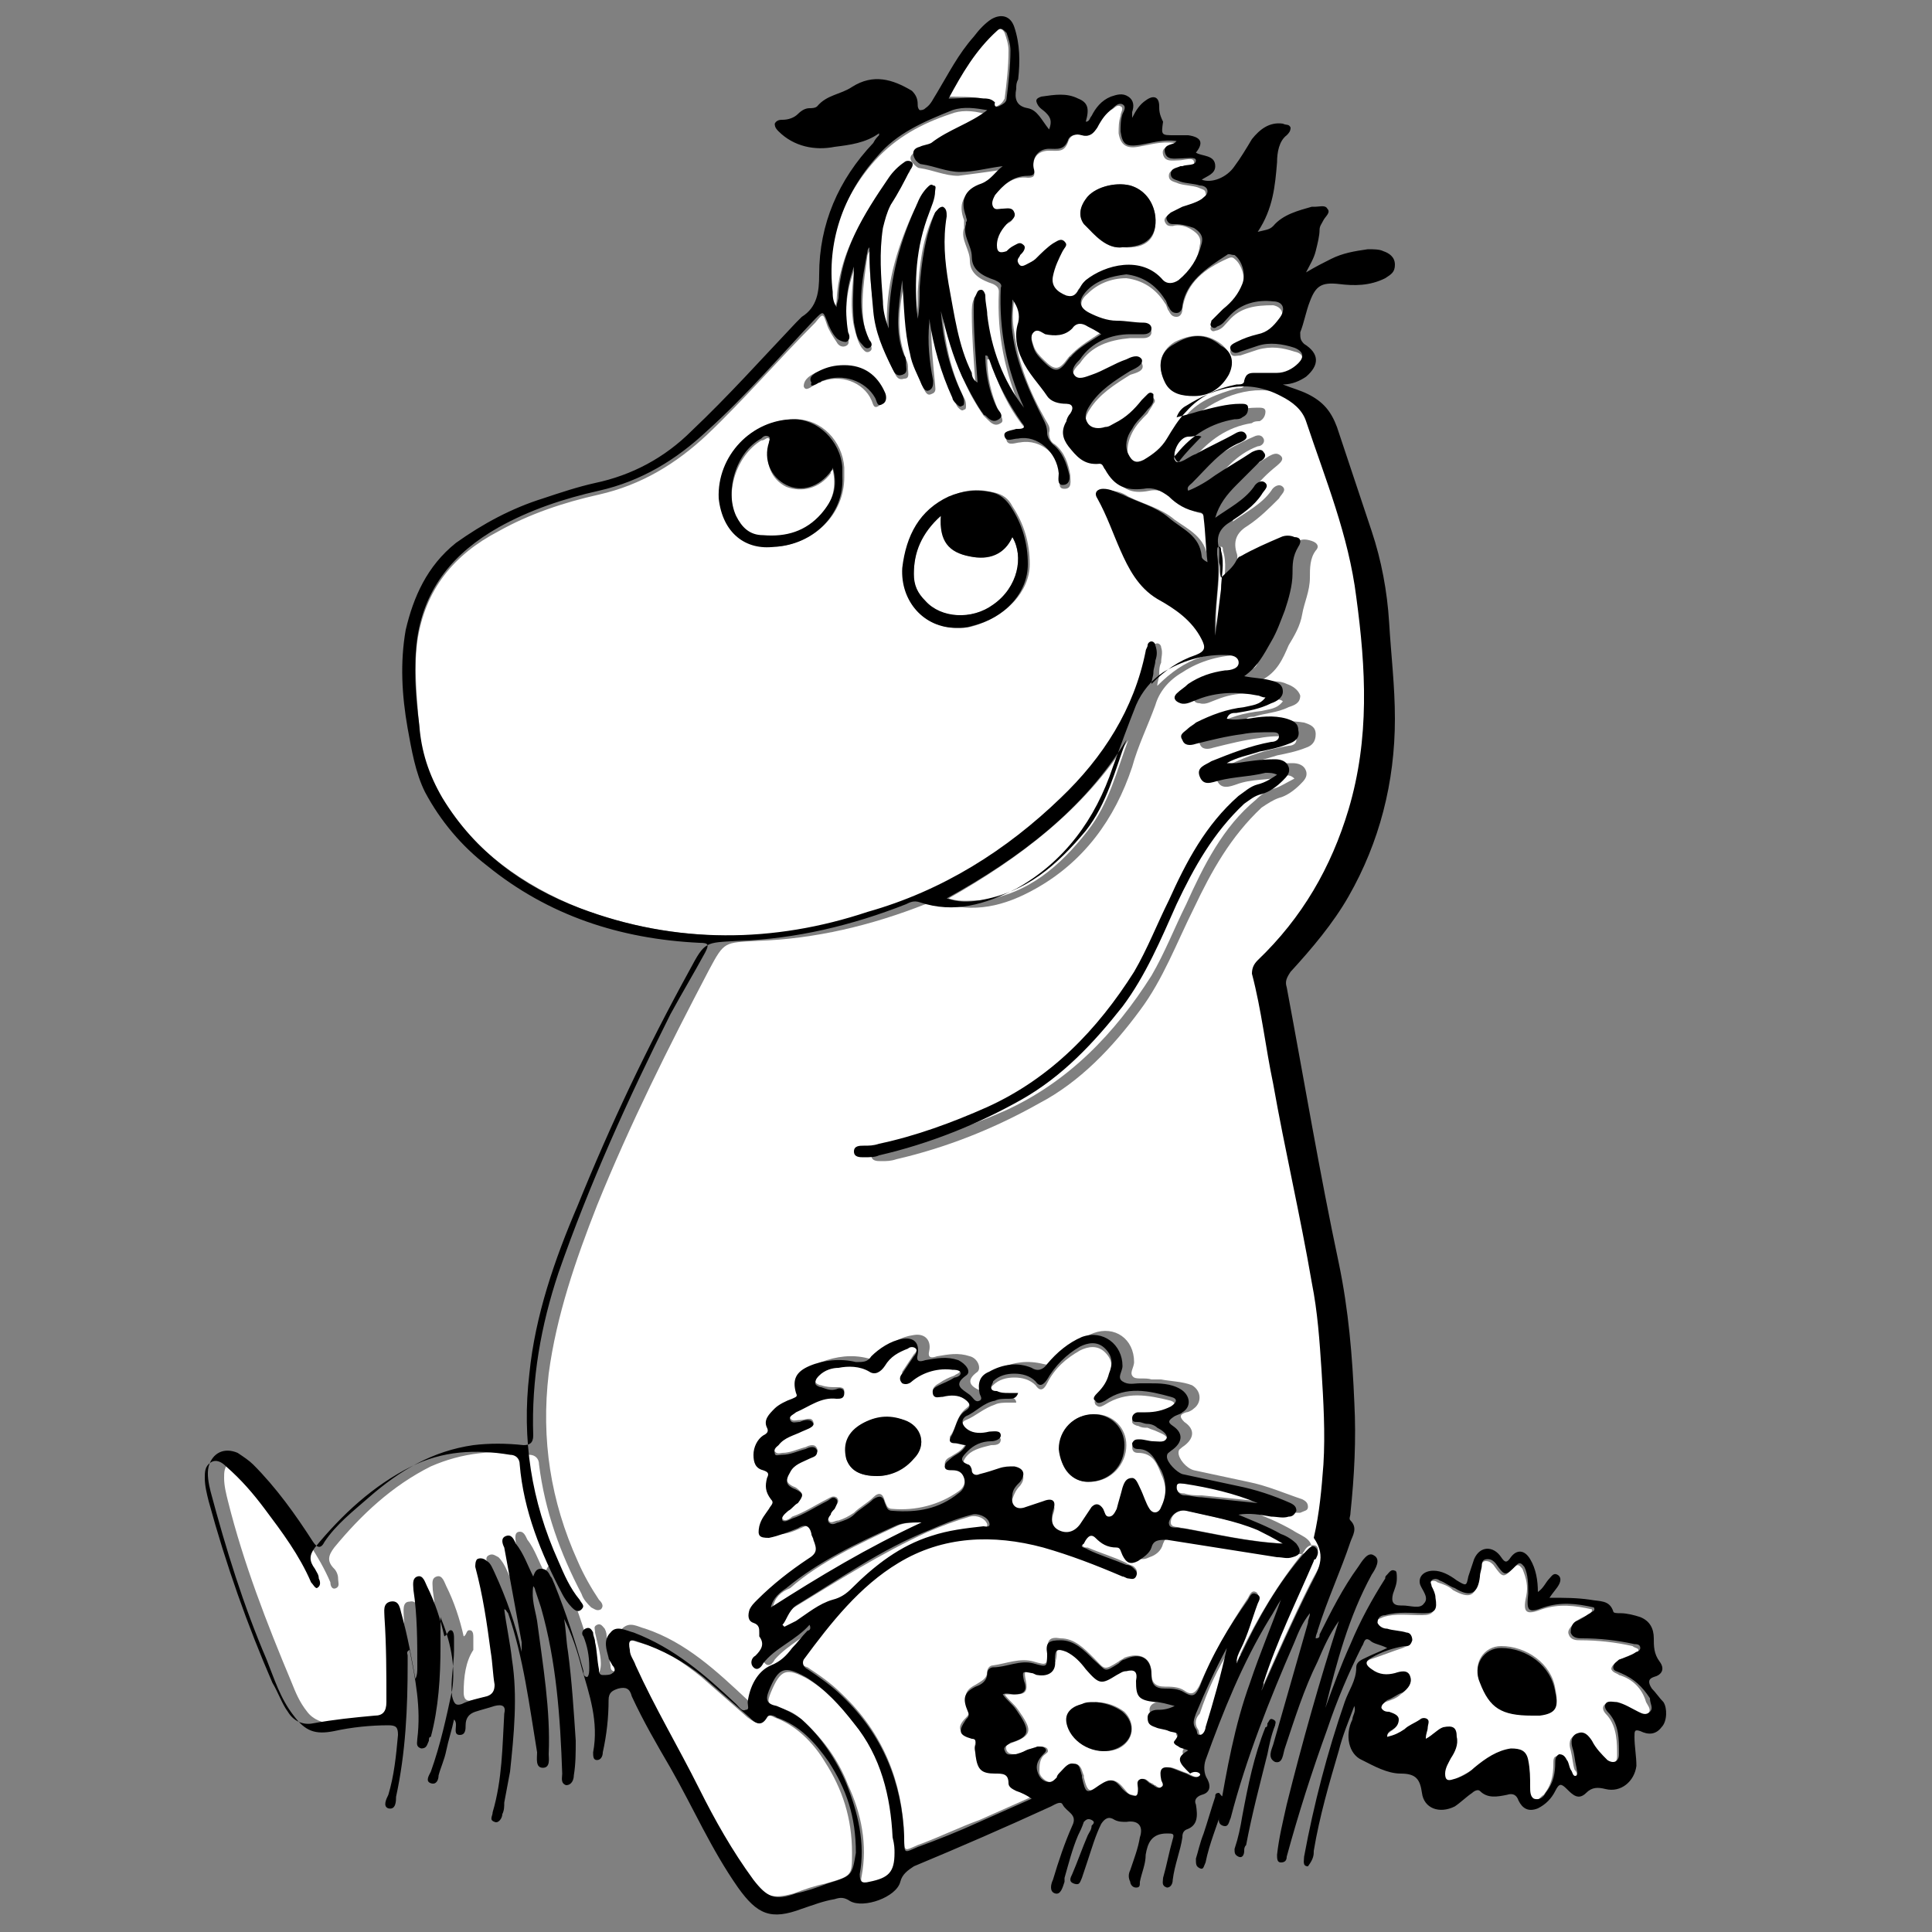 <?xml version="1.0" encoding="utf-8"?>
<!-- Generator: Adobe Illustrator 19.2.0, SVG Export Plug-In . SVG Version: 6.00 Build 0)  -->
<svg version="1.1" id="Capa_1" xmlns="http://www.w3.org/2000/svg" xmlns:xlink="http://www.w3.org/1999/xlink" x="0px" y="0px"
	 viewBox="0 0 100 100" enable-background="new 0 0 100 100" xml:space="preserve">
<rect x="0" y="0" width="100" height="100" fill="#808080" stroke="none"/>
<g id="Capa_2">
</g>
<g>
	<path fill="#FFFFFF" d="M61.2,16c0,0.2-0.1,0.4-0.3,0.4s-0.3-0.1-0.4-0.3c-0.1-0.1-0.1-0.3-0.2-0.4c-0.5-0.8-1.2-1.2-2-1.3
		c-0.8,0-1.5,0.3-2,0.8c-0.5,0.4-0.4,0.8,0.1,1.2c0.4,0.3,0.9,0.4,1.4,0.4s0.9,0.1,1.4,0.1c0.2,0,0.4,0,0.4,0.3
		c0,0.2-0.2,0.3-0.4,0.3s-0.5,0-0.7,0c-1.1,0.1-2,0.4-2.6,1.3c-0.2,0.2-0.5,0.5-0.3,0.8s0.6,0.1,0.9,0c0.6-0.2,1.2-0.5,1.8-0.8
		c0.3-0.1,0.7-0.4,0.8,0c0.2,0.4-0.3,0.5-0.6,0.6c-0.8,0.5-1.6,1-2.1,1.8c-0.2,0.3-0.3,0.6-0.1,0.9s0.6,0.2,0.9,0.2
		c0.2,0,0.4-0.1,0.5-0.2c0.5-0.3,1-0.7,1.4-1.2c0.1-0.1,0.2-0.2,0.3-0.3c0.1-0.1,0.2-0.1,0.3,0s0.1,0.2,0,0.3
		c-0.1,0.2-0.2,0.3-0.3,0.5c-0.3,0.3-0.6,0.6-0.8,1s-0.3,0.8-0.2,1.3c0.2,0.4,0.4,0.5,0.8,0.3c0.5-0.3,0.9-0.6,1.2-1.1
		s0.6-0.9,1-1.4c0.7-0.8,1.6-1.1,2.6-1.4c0.2,0,0.4,0,0.4-0.2c0.1-0.4,0.3-0.3,0.6-0.4c0.4,0,0.7,0,1.1,0s0.8-0.2,1.1-0.5
		c0.3-0.4,0.3-0.7-0.2-0.8c-0.6-0.2-1.2-0.3-1.9-0.1c-0.3,0.1-0.6,0.2-0.9,0.3c-0.2,0-0.4,0.1-0.5-0.1s0.1-0.4,0.3-0.4
		c0.3-0.1,0.7-0.3,1.1-0.4c0.5-0.1,0.8-0.4,1.1-0.8c0.3-0.4,0.2-0.8-0.3-0.9c-0.9,0-1.7,0.1-2.3,0.8c-0.2,0.2-0.3,0.4-0.6,0.5
		c-0.1,0-0.2,0.1-0.3,0s0-0.2,0-0.3c0.1-0.3,0.3-0.4,0.6-0.6c0.4-0.3,0.7-0.8,1-1.3c0.2-0.4,0-1.2-0.4-1.5c-0.1-0.1-0.2-0.1-0.4,0
		C62.4,13.9,61.4,14.6,61.2,16z M63.2,17.8c0.5,0.4,0.7,1,0.4,1.5c-0.4,0.7-1,1.1-1.8,1.1c-0.6-0.1-1.1-0.2-1.5-0.7
		c-0.4-0.7-0.3-1.5,0.5-2C61.6,17.3,62.4,17.2,63.2,17.8z"/>
	<path fill="#FFFFFF" d="M45.2,47.3c3.8-1.1,7.1-3.1,10-5.9c2.2-2.1,3.8-4.6,4.4-7.6c0-0.1,0.1-0.2,0.1-0.3s0.1-0.2,0.2-0.2
		c0.1,0,0.2,0.1,0.2,0.2c0.1,0.3,0,0.5,0,0.8C60,34.5,60,34.7,60,34.9c0,0.2-0.1,0.4-0.1,0.6c0.7-0.7,1.4-1.2,2.3-1.5
		c0.5-0.1,0.5-0.4,0.3-0.8c-0.5-1-1.3-1.7-2.3-2.1c-1.1-0.5-1.5-1.5-1.9-2.5c-0.4-0.9-0.8-1.8-1.2-2.7c-0.2-0.4,0-0.5,0.3-0.5
		c0.4,0,0.7,0.1,1,0.3c0.8,0.4,1.7,0.6,2.4,1.2c0.7,0.5,1.6,0.9,1.7,2c0,0.1,0.1,0.3,0.3,0.3c-0.1-0.8-0.1-1.6-0.2-2.3
		c0-0.2-0.1-0.2-0.3-0.3c-0.6-0.1-1-0.4-1.5-0.8c-0.3-0.3-0.8-0.5-1.3-0.4c-1,0.2-1.5-0.1-2-1C57.2,24.2,57.2,24,57,24
		c-0.8,0.1-1.2-0.4-1.6-0.9c-0.3-0.4-0.4-0.8-0.1-1.3c0.1-0.1,0.2-0.3,0.2-0.4c0.2-0.3,0.1-0.5-0.2-0.5c-0.4-0.1-0.8-0.1-1-0.4
		c-0.4-0.6-1-1.2-1.3-1.9c-0.2-0.6-0.4-1.2-0.2-1.9c0.1-0.5,0-0.9-0.3-1.2c-0.1,0.6-0.1,1.2,0,1.7c0.2,1.6,0.8,3.1,1.6,4.5
		c0.1,0.2,0.3,0.4,0.2,0.7c0,0.3,0.1,0.5,0.3,0.6c0.5,0.4,0.7,1,0.8,1.6c0,0.3,0.1,0.7-0.3,0.7c-0.4,0-0.2-0.4-0.2-0.6
		c0-1.1-1-2-2.1-1.8c-0.2,0-0.6,0.2-0.7-0.1c-0.1-0.3,0.3-0.4,0.6-0.4h0.1c0.3,0,0.4-0.1,0.2-0.3c-0.8-1-1.3-2.1-1.7-3.3
		c0-0.1,0-0.2-0.2-0.2c0,0.9,0.2,1.8,0.6,2.7c0.1,0.2,0.3,0.5,0.1,0.6c-0.3,0.2-0.5,0-0.7-0.2c-0.1-0.1-0.1-0.1-0.2-0.2
		c-0.4-0.6-0.7-1.1-1-1.8c-0.5-1.1-0.8-2.3-1.1-3.4c0.1,1.4,0.4,2.8,1,4.1c0.1,0.2,0.2,0.3,0.2,0.6c0,0.1,0,0.2-0.1,0.2
		c-0.1,0.1-0.2,0-0.3-0.1s-0.1-0.2-0.2-0.3c-0.6-1.3-0.9-2.7-1.2-4.1c0,0.1,0,0.2,0,0.2c0,1,0.1,2,0.2,3c0,0.2,0.1,0.4-0.2,0.5
		c-0.2,0.1-0.3-0.1-0.4-0.3c-0.2-0.5-0.5-1.1-0.6-1.6c-0.3-1.2-0.3-2.4-0.4-3.8c-0.3,1.4-0.4,2.6,0.1,3.9c0.1,0.2,0.1,0.3,0.1,0.5
		s0.1,0.5-0.2,0.5c-0.3,0.1-0.4-0.1-0.5-0.3c-0.5-1-0.9-1.9-1-3C45.1,15.2,45,14.2,45,13c-0.1,0.2-0.1,0.2-0.1,0.2
		c-0.2,1.5-0.5,3.1,0.1,4.6c0.1,0.1,0.2,0.3,0,0.4s-0.3-0.1-0.4-0.2c-0.2-0.3-0.3-0.7-0.4-1.1c-0.2-1-0.1-1.9,0-2.9
		c-0.4,1.1-0.5,2.2-0.3,3.4c0,0.2,0.1,0.4-0.1,0.5c-0.2,0.1-0.4,0-0.5-0.2c-0.2-0.3-0.4-0.6-0.5-0.9c-0.2-0.6-0.2-0.6-0.6-0.1
		c-1.9,1.9-3.7,4-5.6,5.8C35,24,33.2,25.1,31,25.6c-1.8,0.4-3.6,1-5.2,1.9c-2.3,1.2-3.8,3-4.2,5.7c-0.2,1.5,0,3,0.1,4.5
		c0.1,1.3,0.5,2.6,1.2,3.8C24.6,44,27,45.8,30,47C35,48.9,40.1,48.8,45.2,47.3z M46.8,29.4c0.2-1.6,0.8-2.9,2.4-3.7
		c0.8-0.4,1.5-0.4,2.3-0.2c0.4,0.1,0.7,0.3,0.9,0.7c0.6,0.9,0.9,1.9,0.9,3c0,1.4-1.2,2.7-2.9,3.2c-0.3,0.1-0.6,0.1-0.8,0.1
		C47.8,32.5,46.6,31.1,46.8,29.4z M42.2,19.3c0.4-0.2,0.8-0.3,1.3-0.3c1-0.1,1.7,0.5,2.1,1.4c0.1,0.2,0.2,0.4-0.1,0.6
		s-0.3-0.1-0.4-0.3c-0.4-0.9-1.6-1.4-2.7-0.9c-0.1,0-0.1,0.1-0.2,0.1C42,20,41.7,20.3,41.6,20C41.6,19.6,42,19.4,42.2,19.3z
		 M41.2,21.7c1.3,0,2.4,1.1,2.5,2.5c0,0.2,0,0.4,0,0.5c0,1.9-1.5,3.4-3.5,3.6c-1.6,0.1-2.7-0.7-2.8-2.5
		C37.2,23.6,38.9,21.7,41.2,21.7z"/>
	<path fill="#FFFFFF" d="M49.1,46.5c0.6,0.2,1.1,0.1,1.7,0.1c2.4-0.3,4.1-1.8,5.5-3.6c1.1-1.4,1.5-3.1,2.1-4.7
		C56.1,41.9,52.8,44.4,49.1,46.5z"/>
	<path fill="#FFFFFF" d="M61.7,91.4c-0.1-0.1-0.1-0.1-0.2-0.2c-0.4-0.5-0.4-0.6,0.1-1c-0.2-0.1-0.3-0.1-0.5-0.2
		c-0.1-0.1-0.3-0.2-0.2-0.3c0.3-0.5-0.1-0.4-0.3-0.5s-0.5-0.1-0.7-0.2s-0.4-0.2-0.4-0.5s0.3-0.4,0.5-0.4c0.3,0,0.6,0,0.9-0.2
		c-0.4-0.1-0.7-0.1-1-0.2c-0.8-0.1-1-0.2-1-1.1c0-0.4-0.2-0.5-0.5-0.5c-0.2,0-0.3,0.1-0.5,0.2C57,86.8,57,86.8,56.3,86
		c-0.3-0.3-0.6-0.7-1-0.9c-0.5-0.2-0.6-0.1-0.6,0.4c0,0.7-0.3,1-0.9,0.8c-0.1,0-0.2-0.1-0.3-0.1C53,86.5,53,86.5,53.1,87
		s0,0.7-0.5,0.7c-0.2,0-0.4,0-0.6,0c0.2,0.3,0.5,0.5,0.7,0.8c0.7,1,0.8,1.3-0.3,1.7c-0.2,0.1-0.4,0.1-0.3,0.4
		c0.1,0.2,0.3,0.2,0.5,0.2c0.2-0.1,0.4-0.1,0.6-0.2c0.2-0.1,0.4-0.2,0.6-0.2c0.1,0,0.3,0,0.4,0.1c0.1,0.2,0,0.2-0.1,0.3
		c-0.3,0.2-0.3,0.6-0.3,0.9c0,0.2,0.2,0.4,0.4,0.5s0.4,0,0.6-0.2c0.1-0.1,0.2-0.2,0.2-0.3c0.2-0.2,0.4-0.5,0.7-0.4s0.3,0.4,0.4,0.6
		V92c0.2,0.8,0.3,0.8,0.9,0.4c0.5-0.4,0.8-0.3,1.2,0.2c0.1,0.1,0.2,0.3,0.4,0.3C58.9,93,59,93,59,92.6c0-0.2-0.1-0.4,0.1-0.5
		c0.2-0.1,0.3,0.1,0.5,0.2c0.1,0,0.1,0.1,0.2,0.1c0.1,0.1,0.3,0.2,0.4,0.1c0.1-0.1,0-0.2,0-0.4c-0.1-0.5,0-0.7,0.5-0.6
		c0.3,0.1,0.5,0.2,0.8,0.3c0.2,0.1,0.5,0.3,0.7,0.1C62.2,91.8,61.9,91.6,61.7,91.4z M57.9,90.5c-0.9,0.4-2.1-0.1-2.5-1
		c-0.3-0.7-0.1-1.2,0.7-1.3c0.2,0,0.4,0,0.6-0.1c0.6,0,1.1,0.2,1.5,0.5C58.8,89.2,58.7,90.1,57.9,90.5z"/>
	<path fill="#FFFFFF" d="M40.1,88.9c-0.2-0.1-0.4-0.2-0.5,0c-0.3,0.5-0.6,0.2-0.9,0c-0.8-0.7-1.6-1.4-2.4-2.1c-1-0.8-2-1.5-3.3-1.8
		c-0.5-0.2-0.6-0.1-0.5,0.4c0,0.3,0.2,0.5,0.3,0.8c1,2.2,2.3,4.3,3.3,6.4c0.8,1.6,1.7,3.3,2.8,4.7c0.7,0.9,1.1,1,2.2,0.7
		c0.5-0.2,1.1-0.4,1.6-0.5c1.4-0.4,1.4-0.4,1.4-1.6c0-1.8-0.5-3.3-1.4-4.7C42.1,90.2,41.2,89.3,40.1,88.9z"/>
	<path fill="#FFFFFF" d="M39.5,27.8c1.2,0.1,2.2-0.2,3-1.1c0.6-0.7,0.8-1.5,0.6-2.4C43,24.4,43,24.4,43,24.5c-0.6,0.8-1.5,1-2.3,0.7
		c-0.8-0.4-1.1-1.2-0.9-2.2c0-0.1,0.1-0.2,0-0.3c-0.1-0.1-0.2,0.1-0.4,0.1c-1.3,0.8-1.9,2.7-1.3,4.1C38.3,27.4,38.8,27.8,39.5,27.8z
		"/>
	<path fill="#FFFFFF" d="M44.3,89.3c-0.7-0.9-1.5-1.8-2.5-2.4c-1.1-0.6-1.4-0.5-1.9,0.7c-0.2,0.5-0.2,0.6,0.4,0.8
		c0.5,0.1,0.9,0.3,1.3,0.7c1,0.9,1.8,2,2.3,3.3c0.7,1.5,1,3.1,0.7,4.7c-0.1,0.4,0.1,0.5,0.5,0.4c0.9-0.2,1.2-0.6,1.3-1.5
		c0-0.2,0-0.4,0-0.6C46.2,93.1,45.7,91.1,44.3,89.3z"/>
	<path fill="#FFFFFF" d="M62,89.5c0.1,0.1,0,0.3,0.2,0.3s0.2-0.2,0.3-0.4c0.4-1.4,0.8-2.8,1.2-4.1c-0.7,1.1-1.2,2.2-1.6,3.4
		C61.9,88.9,61.8,89.2,62,89.5z"/>
	<path fill="#FFFFFF" d="M57,17.2c-0.3-0.2-0.5-0.3-0.7-0.4c-0.3-0.2-0.5-0.2-0.8,0.1c-0.4,0.4-0.9,0.4-1.4,0.3
		c-0.2-0.1-0.4-0.3-0.6-0.1c-0.2,0.2-0.1,0.5,0,0.8s0.3,0.5,0.5,0.7c0.6,0.6,0.8,0.6,1.3-0.1c0.1-0.1,0.1-0.1,0.2-0.2
		C55.9,17.9,56.4,17.6,57,17.2z"/>
	<path fill="#FFFFFF" d="M51.4,10.2c-0.1,0.2-0.3,0.4-0.1,0.6c0.1,0.2,0.4,0.1,0.5,0.1c0.2,0,0.5-0.1,0.6,0.2s-0.1,0.4-0.3,0.5
		c-0.4,0.3-0.6,0.7-0.6,1.2c0,0.3,0.2,0.4,0.5,0.3c0.2-0.1,0.3-0.2,0.4-0.3c0.2-0.1,0.3-0.2,0.5,0c0.1,0.2,0,0.3-0.1,0.4l-0.1,0.1
		c-0.1,0.1-0.2,0.2-0.1,0.4c0.1,0.2,0.3,0.1,0.4,0.1c0.2-0.1,0.3-0.2,0.5-0.3c0.3-0.2,0.6-0.5,0.9-0.8c0.2-0.1,0.3-0.3,0.6-0.1
		c0.2,0.2,0,0.4-0.1,0.5c-0.3,0.4-0.5,0.9-0.5,1.3c-0.1,0.5,0.2,0.8,0.7,1c0.4,0.2,0.6-0.1,0.7-0.4c0.1-0.1,0.2-0.3,0.3-0.4
		c1-0.8,2.9-1.3,4,0c0.2,0.3,0.5,0.3,0.8,0c0.7-0.5,1.1-1.1,1.2-1.9c0.1-0.4-0.1-0.6-0.4-0.8c-0.3-0.2-0.7-0.3-1-0.2
		c-0.2,0-0.3,0-0.4-0.2c-0.1-0.2,0.1-0.3,0.2-0.4c0.2-0.1,0.4-0.2,0.6-0.3c0.3-0.1,0.7-0.3,1-0.4c0.1-0.1,0.4-0.2,0.3-0.4
		c0-0.2-0.2-0.2-0.4-0.3c-0.3-0.1-0.7-0.1-1-0.2c-0.2-0.1-0.5-0.1-0.5-0.4c0-0.3,0.3-0.3,0.5-0.4h0.1c0.3-0.1,0.8,0,0.7-0.3
		c0-0.3-0.5-0.1-0.8-0.1S60.3,8.4,60.2,8c-0.1-0.4,0.3-0.4,0.5-0.5c0,0,0,0,0.1-0.1c-0.7-0.1-1.3,0.1-1.9,0.2
		c-0.6,0.1-0.9-0.1-1-0.7c0-0.3,0-0.6,0.1-0.9c0-0.2,0.2-0.4,0-0.5s-0.3,0.1-0.5,0.2c-0.4,0.3-0.5,0.6-0.8,1C56.6,6.9,56.4,7.1,56,7
		c-0.3-0.1-0.6,0-0.7,0.3c-0.2,0.6-0.5,0.5-1,0.5c-0.6,0-0.9,0.4-0.8,1c0.1,0.3,0,0.4-0.3,0.4C52.4,9.1,51.9,9.6,51.4,10.2z
		 M56.2,10.3c0.4-0.6,1.5-0.9,2.3-0.7c0.7,0.2,1.2,0.8,1.3,1.6c0.1,1.1-0.4,1.7-1.7,1.6c-0.8,0.1-1.5-0.6-2-1.3
		C55.8,11.2,55.9,10.7,56.2,10.3z"/>
	<path fill="#FFFFFF" d="M51.4,31.3c1.3-0.9,1.6-2.5,1-3.5c-0.5,1-1.3,1.2-2.2,1c-1-0.2-1.6-0.9-1.5-2.1c-1.1,0.9-1.4,1.9-1.4,3.1
		c0,0.5,0.2,1,0.6,1.4C48.8,32,50.3,32.1,51.4,31.3z"/>
	<path fill="#FFFFFF" d="M60.8,23.7c0,0.2,0.2,0.3,0.3,0.1c0.3-0.5,0.7-0.8,1.1-1.2c-0.3-0.1-0.5,0-0.7,0
		C61.1,22.6,60.7,23.3,60.8,23.7z"/>
	<path fill="#FFFFFF" d="M43.2,16.1c0-0.2,0.1-0.4,0.1-0.5c0.1-2.4,1.3-4.3,2.6-6.2c0.2-0.3,0.5-0.6,0.8-0.8c0.1-0.1,0.3-0.2,0.4,0
		c0.1,0.1,0,0.3-0.1,0.4c-0.3,0.6-0.7,1.2-1,1.8c-0.2,0.4-0.3,0.8-0.4,1.2c-0.2,1.3-0.1,2.5,0,3.8c0,0.4,0.1,0.9,0.3,1.4
		c0-0.3,0-0.5,0-0.6c0-2.1,0.6-4,1.5-5.9c0.1-0.3,0.3-0.6,0.5-0.8c0.1-0.1,0.2-0.2,0.3-0.1c0.2,0.1,0.1,0.2,0.1,0.3
		c0,0.4-0.2,0.7-0.3,1.1c-0.7,1.8-0.9,3.6-0.6,5.5c0.1-0.5,0.1-1.1,0.1-1.6c0.1-1.3,0.2-2.6,0.8-3.9c0.1-0.2,0.2-0.4,0.4-0.3
		c0.2,0,0.2,0.3,0.2,0.5c-0.2,1.2,0,2.3,0.1,3.5c0.2,1.6,0.5,3.1,1.2,4.6c0.1,0.2,0.1,0.3,0.3,0.5c-0.1-1.3-0.2-2.6-0.2-3.8
		c0-0.2,0-0.5,0.1-0.7c0-0.1,0.1-0.2,0.3-0.3c0.2,0,0.2,0.1,0.2,0.3c0.1,0.3,0.1,0.6,0.1,1c0.2,1.8,0.9,3.4,1.9,4.8
		c-0.9-2-1.3-4-1.2-6.2c0-0.2-0.1-0.3-0.3-0.4c-0.6-0.2-1.2-0.5-1.2-1.2c0-0.6-0.5-1.1-0.3-1.7v-0.1c0-0.1,0-0.2,0-0.3
		c-0.3-0.8-0.1-1.4,0.8-1.7c0.5-0.2,0.7-0.6,1.1-0.9c-0.7,0.1-1.4,0.2-2.2,0.3c-0.7,0-1.3-0.3-2-0.4c-0.1,0-0.2-0.1-0.3-0.2
		C47,8.2,47.1,8,47.5,7.8c0.2-0.1,0.4-0.1,0.6-0.2c0.9-0.6,2-1,2.9-1.7c-0.7-0.2-1.3-0.2-1.8,0c-1.5,0.5-2.8,1.2-3.9,2.4
		c-1.8,2-2.6,4.5-2.4,7.3C43,15.6,43.1,15.8,43.2,16.1z"/>
	<path fill="#FFFFFF" d="M50.8,5.1c0.2,0,0.5,0,0.6,0.2c0.1,0.1,0,0.3,0.2,0.2c0.2-0.1,0.3-0.2,0.4-0.4c0.1-0.8,0.2-1.6,0.2-2.5
		c0-0.3-0.1-0.6-0.2-0.9c-0.1-0.2-0.3-0.3-0.5-0.1C50.4,2.5,49.7,3.7,49,5C49.7,5,50.3,5,50.8,5.1z"/>
	<path fill="#FFFFFF" d="M52.2,72.6c-0.2,0-0.5,0-0.7,0.1c-0.6,0.2-1,0.6-1.5,0.8c-0.3,0.1-0.3,0.5,0.1,0.7c0.4,0.2,0.8,0.1,1.1,0.1
		c0.2,0,0.5-0.1,0.6,0.2c0,0.3-0.3,0.3-0.5,0.3c-0.4,0.1-0.9,0.2-1.2,0.5c-0.2,0.2-0.4,0.5,0,0.7c0.1,0.1,0.2,0.2,0.2,0.3
		c0.1,0.2,0.2,0.3,0.4,0.2c0.3-0.1,0.6-0.2,1-0.3c0.3-0.1,0.5-0.2,0.8-0.1c0.5,0.1,0.6,0.4,0.3,0.8c-0.2,0.2-0.3,0.4-0.4,0.7
		c-0.1,0.5,0.2,0.8,0.7,0.6c0.3-0.1,0.6-0.2,0.9-0.3c0.5-0.2,0.7,0,0.5,0.5c-0.1,0.4-0.1,0.8,0.3,1c0.3,0.2,0.8,0.1,1.1-0.3
		c0.2-0.3,0.4-0.6,0.6-0.9c0.2-0.2,0.4-0.3,0.6,0.1c0.1,0.1,0.1,0.4,0.3,0.4s0.3-0.2,0.4-0.4c0.1-0.4,0.2-0.7,0.3-1.1
		c0.1-0.3,0.2-0.5,0.5-0.5S59,77,59,77.2c0.2,0.3,0.3,0.7,0.5,1.1c0.2,0.3,0.4,0.3,0.6-0.1c0.3-0.6,0.3-1.3,0-1.9
		c-0.2-0.5-0.4-1.1-1.2-1.1c-0.2,0-0.3-0.1-0.3-0.3c0-0.2,0.2-0.2,0.4-0.2s0.5,0.1,0.7,0.1s0.6,0.1,0.7-0.2c0.1-0.3-0.3-0.4-0.5-0.5
		s-0.3-0.1-0.5-0.2c-0.2,0-0.3,0-0.5-0.1c-0.1,0-0.3-0.1-0.3-0.2c0-0.2,0.1-0.2,0.3-0.3c0.1,0,0.3,0,0.4,0c0.4,0,0.9-0.1,1.3-0.3
		c0.2-0.2,0.3-0.4,0-0.5c-1.2-0.3-2.3-0.5-3.4,0.2c-0.2,0.1-0.3,0.2-0.5,0c-0.1-0.2,0-0.3,0.1-0.4c0.3-0.3,0.5-0.6,0.6-1
		c0.2-0.5,0.2-0.9-0.2-1.3s-0.9-0.3-1.3-0.1c-0.7,0.4-1.3,0.9-1.7,1.7C54,72,53.8,72,53.6,71.7c-0.3-0.3-0.7-0.4-1.1-0.4
		c-0.4,0-0.8,0.1-1.1,0.4c-0.1,0.1-0.2,0.2-0.1,0.3c0,0.2,0.2,0.2,0.3,0.2c0.2,0,0.4,0,0.6,0.1c0.2,0,0.4,0.1,0.4,0.3
		C52.7,72.6,52.4,72.6,52.2,72.6z M56.7,73.2c0.9,0,1.6,0.7,1.6,1.6c0,1-0.8,1.9-1.9,1.9c-0.9,0-1.5-0.6-1.5-1.6
		C54.9,73.9,55.6,73.2,56.7,73.2z"/>
	<path fill="#FFFFFF" d="M62.2,77.4c1,0.1,1.9,0.2,2.9,0.3c-1.2-0.5-2.5-0.8-3.8-1c-0.2,0-0.4-0.1-0.4,0.2c0,0.3,0.1,0.4,0.4,0.4
		C61.6,77.4,61.9,77.4,62.2,77.4z"/>
	<path fill="#FFFFFF" d="M60.6,78.8c0,0.3,0.4,0.2,0.6,0.3h0.1c1.7,0.3,3.3,0.7,5.2,0.8c-0.5-0.4-0.9-0.6-1.3-0.7
		c-1.2-0.5-2.5-0.7-3.7-1C61,78.1,60.6,78.4,60.6,78.8z"/>
	<path fill="#FFFFFF" d="M63,32.9c0.1-0.8,0.2-1.6,0.3-2.4c0.1-0.7,0.2-1.4,0-2c0-0.1,0-0.2-0.1-0.2s-0.1,0.1-0.1,0.2s0,0.2,0,0.2
		C63.2,30.1,62.8,31.5,63,32.9z"/>
	<path fill="#FFFFFF" d="M83.8,86.7c-0.1-0.1-0.3-0.1-0.4-0.3c0-0.2,0.2-0.3,0.3-0.4c0.3-0.2,0.6-0.3,0.9-0.4
		c0.1-0.1,0.2-0.1,0.2-0.2s-0.2-0.1-0.3-0.2c-0.9-0.2-1.8-0.3-2.7-0.3c-0.2,0-0.5,0-0.6-0.3c-0.1-0.2,0.1-0.4,0.3-0.6
		c0.2-0.2,0.4-0.3,0.7-0.4c0.1-0.1,0.2-0.1,0.2-0.3c-0.9-0.2-1.7-0.3-2.6,0c-0.8,0.3-1,0.2-0.8-0.7c0.1-0.5,0-0.9-0.2-1.4
		c-0.1-0.1-0.2-0.3-0.4-0.1c-0.6,0.6-0.6,0.6-1.1-0.1l0,0c-0.1-0.1-0.2-0.2-0.4-0.2c-0.2,0-0.2,0.2-0.3,0.3c0,0.2-0.1,0.4-0.1,0.6
		c-0.1,0.9-0.4,1.1-1.3,0.6c-0.2-0.2-0.5-0.3-0.8-0.4c-0.1-0.1-0.3-0.1-0.4,0s0,0.2,0,0.3c0.1,0.2,0.1,0.4,0.2,0.6
		c0.1,0.6,0,0.8-0.6,0.8c-0.7,0-1.4-0.1-2,0.1c-0.2,0.1-0.4,0.1-0.4,0.4s0.3,0.3,0.5,0.3c0.3,0.1,0.7,0.1,1,0.2
		c0.2,0,0.3,0.2,0.3,0.4c0,0.2-0.2,0.2-0.4,0.3c-0.6,0.2-1.1,0.4-1.7,0.6c-0.4,0.2-0.3,0.4,0,0.6c0.4,0.3,0.8,0.2,1.2,0.2
		c0.3,0,0.7-0.1,0.8,0.2c0.1,0.3-0.1,0.6-0.4,0.8c-0.2,0.2-0.5,0.3-0.8,0.4c-0.1,0.1-0.3,0.2-0.3,0.4c0,0.2,0.2,0.2,0.4,0.2
		c0.2,0.1,0.4,0.1,0.5,0.4c0,0.2-0.1,0.4-0.3,0.5c-0.1,0.1-0.3,0.2-0.3,0.4c0.3,0,0.6-0.2,0.9-0.4c0.3-0.2,0.6-0.3,0.8-0.5
		c0.1-0.1,0.3-0.1,0.4,0s0.1,0.3,0,0.4c-0.1,0.2-0.2,0.3-0.1,0.6c0.3-0.2,0.6-0.5,0.9-0.6c0.5-0.2,0.7,0,0.7,0.5
		c0,0.4-0.1,0.8-0.3,1.1c-0.1,0.3-0.3,0.5-0.3,0.8s0.1,0.4,0.4,0.3c0.4-0.2,0.8-0.4,1.1-0.6c0.6-0.4,1.1-0.9,1.9-1
		c0.5-0.1,0.7,0.1,0.9,0.6c0.1,0.4,0.1,0.9,0.1,1.4c0,0.2-0.1,0.5,0.2,0.6c0.3,0.1,0.4-0.2,0.6-0.3c0.4-0.5,0.5-1,0.5-1.6
		c0-0.2,0-0.4,0.2-0.4c0.2-0.1,0.3,0.1,0.4,0.3c0.1,0.2,0.2,0.4,0.2,0.5c0.1,0.1,0.1,0.4,0.3,0.3c0.2-0.1,0.1-0.3,0-0.4
		c-0.1-0.3-0.1-0.6-0.2-1c-0.1-0.3-0.1-0.7,0.3-0.8c0.4-0.1,0.6,0.1,0.7,0.4c0.2,0.4,0.5,0.7,0.8,1c0.3,0.2,0.6,0.1,0.6-0.3
		c0-0.7,0-1.5-0.5-2.1c-0.1-0.1-0.3-0.3-0.2-0.5c0.1-0.2,0.4-0.2,0.6-0.1c0.4,0.1,0.8,0.3,1.1,0.5c0.2,0.1,0.4,0.3,0.6,0
		c0.2-0.2,0-0.4-0.1-0.6C85,87.4,84.5,86.9,83.8,86.7z M79.7,88.7c-0.2,0-0.4,0-0.4,0c-1.6,0-2.2-0.4-2.7-1.7
		c-0.4-0.9,0.2-1.8,1.1-1.8c1.3,0,2.6,0.9,2.8,2.2C80.7,88.3,80.5,88.6,79.7,88.7z"/>
	<path fill="#FFFFFF" d="M41.1,84c0.7-0.4,1.2-0.9,1.9-1.1c0.4-0.1,0.7-0.3,1-0.6c1.2-1.2,2.5-2.2,4.1-2.7c0.9-0.3,1.8-0.5,2.7-0.5
		c0.1,0,0.3,0.1,0.3-0.2c-0.1-0.3-0.5-0.5-0.9-0.4c-0.7,0.2-1.5,0.5-2.2,0.8c-2.4,1.1-4.6,2.5-6.9,3.9c-0.4,0.2-0.5,0.7-0.8,1
		l0.1,0.1C40.7,84.2,40.9,84.1,41.1,84z"/>
	<path fill="#FFFFFF" d="M69.4,76c0.1-1.6,0-3.3-0.1-4.9c-0.1-1.5-0.2-3-0.5-4.5c-0.7-3.4-1.4-6.8-2-10.3c-0.3-1.9-0.6-3.8-1.1-5.7
		c-0.1-0.3,0.1-0.5,0.3-0.7c2.3-2.2,3.8-4.8,4.7-7.8c1-3.6,0.9-7.3,0.4-11C70.7,28,69.5,25,68.5,22c-0.2-0.7-0.7-1-1.3-1.3
		c-1.7-0.9-3.4-0.5-4.9,0.5c-0.2,0.1-0.4,0.3-0.5,0.6c0.4-0.1,0.7-0.2,1.1-0.3c0.7-0.2,1.4-0.4,2.2-0.4c0.2,0,0.4,0,0.4,0.2
		s-0.1,0.4-0.3,0.5c-0.1,0-0.3,0-0.4,0.1c-1.3,0.2-2.2,0.9-3,1.8c-0.1,0.1-0.1,0.2-0.1,0.3c0.1,0.1,0.2,0.1,0.3,0.1
		c0.3-0.1,0.5-0.2,0.8-0.4c0.7-0.4,1.4-0.8,2.1-1.1c0.2-0.1,0.4-0.1,0.5,0.1s-0.1,0.4-0.3,0.4c-1.1,0.4-1.8,1.3-2.5,2.1
		c-0.1,0.1-0.2,0.2-0.2,0.4c0.5-0.2,0.9-0.5,1.4-0.8c0.6-0.4,1.3-0.8,1.9-1.2c0.2-0.1,0.4-0.2,0.6,0s-0.1,0.4-0.2,0.5
		c-0.5,0.4-0.9,0.8-1.2,1.2c-0.4,0.5-0.9,1-1.1,1.7c0.7-0.5,1.5-0.9,2-1.6c0.1-0.2,0.4-0.4,0.6-0.2c0.2,0.2-0.1,0.4-0.2,0.6
		c-0.5,0.5-1,1-1.6,1.4c-0.5,0.3-0.8,0.7-0.6,1.4c0.1,0.2,0,0.5,0,0.7s-0.1,0.5,0.1,0.8c0.3-0.3,0.6-0.5,0.8-0.9
		c0-0.1,0.1-0.2,0.2-0.2c0.7-0.3,1.4-0.7,2.1-1c0.2-0.1,0.4-0.1,0.7,0c0.3,0.1,0.4,0.3,0.2,0.5c-0.3,0.4-0.3,0.9-0.3,1.4
		c0,0.7-0.3,1.3-0.4,1.9c-0.1,0.6-0.4,1.1-0.7,1.6c-0.3,0.7-0.6,1.4-1.4,1.8c0.5,0.1,0.9,0,1.3,0.2c0.3,0.1,0.6,0.3,0.7,0.6
		c0,0.4-0.3,0.5-0.6,0.6c-0.6,0.3-1.2,0.3-1.8,0.5c-0.2,0-0.4,0-0.5,0.3c0.4,0,0.7,0,1.1,0c0.7-0.1,1.4-0.1,2,0
		c0.3,0.1,0.6,0.2,0.6,0.6c0,0.4-0.2,0.6-0.5,0.7c-0.5,0.2-1,0.3-1.5,0.4c-0.6,0.2-1.2,0.3-1.7,0.6c0.2,0,0.4,0,0.5,0
		c0.7-0.1,1.3-0.2,2-0.2c0.3,0,0.6,0.1,0.7,0.4c0.1,0.3-0.1,0.5-0.3,0.7c-0.3,0.3-0.7,0.6-1.1,0.7c-0.3,0.1-0.6,0.3-0.9,0.5
		c-1.6,1.5-2.6,3.3-3.5,5.2c-0.9,1.8-1.6,3.7-2.8,5.3c-1.4,1.9-3.1,3.7-5.2,4.8c-2.3,1.3-4.8,2.3-7.4,2.9c-0.3,0.1-0.5,0.1-0.8,0.1
		c-0.2,0-0.5,0-0.5-0.3c0-0.2,0.3-0.3,0.5-0.3c0.3,0,0.5,0,0.8-0.1c1.9-0.5,3.8-1.1,5.6-1.9c3.3-1.5,5.7-4,7.6-7
		c0.7-1.2,1.2-2.5,1.8-3.7c0.9-2,1.9-4,3.6-5.4c0.3-0.3,0.6-0.5,1-0.6c0.3-0.1,0.6-0.3,1-0.5c-0.2-0.2-0.4-0.2-0.6-0.1
		c-0.8,0.2-1.6,0.1-2.4,0.4c-0.3,0.1-0.8,0.3-1-0.2s0.3-0.6,0.6-0.8c1-0.5,2-0.8,3.1-1c0.2,0,0.4-0.1,0.4-0.3s-0.3-0.2-0.4-0.2
		c-0.5,0-1,0-1.5,0.1c-0.8,0.1-1.6,0.3-2.4,0.5c-0.3,0.1-0.6,0.1-0.7-0.2c-0.1-0.3,0.1-0.5,0.3-0.6c0.1-0.1,0.3-0.2,0.4-0.3
		c0.8-0.5,1.6-0.7,2.5-0.8c0.4-0.1,0.8-0.1,1.1-0.5c-0.1-0.1-0.3-0.1-0.4-0.1c-1-0.4-2-0.4-3,0c-0.3,0.1-0.6,0.3-0.9,0.2
		c-0.3,0-0.4-0.2-0.2-0.5c0.2-0.2,0.4-0.3,0.6-0.5c0.6-0.4,1.2-0.6,1.9-0.7c0.3,0,0.7-0.1,0.7-0.5c0-0.3-0.5-0.3-0.8-0.3
		c-1.1,0-2.2,0.3-3.1,0.9c-0.7,0.4-1.2,1-1.4,1.7c-0.4,1.1-0.9,2.1-1.2,3.2c-0.9,2.7-2.5,4.9-5,6.3c-1.6,0.9-3.2,1.3-5,0.7
		c-0.3-0.1-0.5,0-0.7,0.1c-2.8,1.1-5.7,1.8-8.7,1.9c-1.7,0.1-1.7,0-2.5,1.5c-2.1,4-4.1,8-5.8,12.2c-1.1,2.8-2.1,5.7-2.5,8.7
		c-0.4,3.4,0.1,6.6,1.5,9.7c0.3,0.7,0.7,1.4,1.1,2c0.1,0.1,0.3,0.3,0.1,0.5c-0.2,0.1-0.3,0-0.5-0.1c-0.2-0.2-0.4-0.4-0.5-0.7
		c-1.1-2.1-1.9-4.3-2.2-6.7c0-0.3-0.2-0.5-0.5-0.5c-1.8-0.3-3.5-0.1-5.1,0.6c-2,1-3.6,2.5-5,4.2c-0.3,0.4-0.4,0.7,0,1.1
		c0.1,0.1,0.2,0.3,0.2,0.5s0.1,0.4-0.1,0.5s-0.3-0.1-0.3-0.3c-0.6-1.4-1.5-2.6-2.4-3.8c-0.6-0.8-1.3-1.6-2-2.2
		c-0.2-0.2-0.5-0.4-0.8-0.2c-0.3,0.2-0.3,0.5-0.3,0.8c0,0.4,0.1,0.8,0.2,1.2c0.8,3.2,2,6.3,3.3,9.4c0.2,0.5,0.4,1,0.8,1.5
		c0.3,0.4,0.8,0.6,1.3,0.6c1.1-0.2,2.1-0.3,3.2-0.4c0.4,0,0.6-0.2,0.6-0.7c0-1.5,0-2.9-0.1-4.4c0-0.3-0.1-0.8,0.3-0.8
		c0.4-0.1,0.5,0.4,0.6,0.7c0.3,1,0.5,2.1,0.7,3.3c0.1-0.2,0.1-0.4,0.1-0.6c0-1.3,0-2.7-0.2-4c0-0.3-0.1-0.6,0.2-0.7
		c0.3-0.1,0.4,0.3,0.5,0.5c0.4,0.8,0.7,1.7,0.9,2.6c0.2-0.1,0.1-0.4,0.4-0.3c0.1,0.1,0.1,0.2,0.1,0.4c0,0.2,0,0.4,0,0.6
		C24.1,86,24,86.8,24,87.6c0,0.3,0.1,0.5,0.5,0.4s0.8-0.2,1.3-0.4c0.3-0.1,0.4-0.3,0.4-0.6c-0.1-0.6-0.1-1.1-0.2-1.7
		c-0.2-1.5-0.5-3-0.8-4.4c0-0.1-0.1-0.3,0.1-0.4s0.3,0,0.5,0.1c0.2,0.2,0.3,0.4,0.4,0.6c0.6,1.3,1.1,2.7,1.4,4.1c0-0.2,0-0.4,0-0.5
		c-0.2-1.6-0.6-3.3-0.9-4.9c0-0.2-0.1-0.5,0.1-0.6c0.3-0.1,0.4,0.2,0.5,0.4c0.4,0.5,0.6,1.2,0.9,1.7c0.2-0.4,0.2-0.4,0.4-0.4
		c0.2,0,0.4,0.2,0.5,0.4c0.1,0.1,0.1,0.3,0.2,0.4c0.6,1.5,1.1,3,1.5,4.5c0,0.1,0,0.3,0.2,0.3c0.1-0.2,0.1-0.4,0.1-0.5
		c0-0.5-0.2-1.1-0.3-1.6c0-0.2-0.1-0.3,0.1-0.4s0.3,0.1,0.4,0.2c0.1,0.2,0.1,0.3,0.1,0.5c0.1,0.5,0.1,1,0.2,1.4c0,0.1,0,0.3,0.2,0.3
		s0.3,0,0.5-0.1s0-0.3,0-0.4s-0.1-0.2-0.2-0.4c-0.1-0.5-0.3-0.9,0.1-1.3c0.4-0.4,0.8-0.1,1.2,0c2.1,0.7,3.7,2.2,5.3,3.7
		c0.1,0.1,0.3,0.4,0.5,0.3s0.1-0.3,0.1-0.4c0.1-0.8,0.5-1.6,1.2-1.9c0.5-0.2,0.8-0.6,1.1-0.9s0.5-0.6,0.8-0.9
		c0.1-0.1,0.2-0.1,0.1-0.3c-0.7,0.8-1.7,1.2-2.4,2c-0.1,0.2-0.3,0.4-0.5,0.2c-0.2-0.2,0-0.4,0.1-0.6c0.3-0.3,0.5-0.6,0.2-1
		c0-0.1,0-0.2,0-0.2c0.1-0.3,0-0.4-0.3-0.5s-0.3-0.4-0.2-0.7c0.1-0.2,0.2-0.4,0.4-0.5c0.8-0.8,1.7-1.5,2.6-2.1
		c0.4-0.3,0.5-0.6,0.3-1c-0.1-0.1-0.1-0.2-0.1-0.3c0-0.5-0.3-0.4-0.7-0.3c-0.5,0.2-1,0.5-1.5,0.5c-0.5,0.1-0.6-0.1-0.5-0.6
		c0.1-0.3,0.3-0.6,0.5-0.9c0.1-0.1,0.3-0.3,0.1-0.5c-0.3-0.3-0.3-0.7-0.2-1.1c0.1-0.2,0.1-0.4-0.2-0.4c-0.4-0.1-0.5-0.4-0.5-0.8
		s0.2-0.7,0.5-1c0.1-0.1,0.3-0.2,0.2-0.4c-0.2-0.5,0-0.8,0.4-1c0.3-0.2,0.6-0.4,0.9-0.5c0.1-0.1,0.2-0.1,0.2-0.3
		c-0.2-0.7,0-1.1,0.7-1.4c0.8-0.3,1.6-0.4,2.4-0.2c0.3,0.1,0.5,0,0.8-0.3c0.4-0.5,0.9-0.8,1.6-0.9c0.6-0.1,0.9,0.3,0.8,0.8
		c-0.1,0.4,0.1,0.4,0.4,0.3c0.6-0.1,1.1-0.2,1.7,0c0.4,0.1,0.6,0.6,0.4,0.8c-0.7,0.5-0.3,0.8,0.2,1l0.1,0.1c0.1,0.1,0.2,0.3,0.4,0.2
		c0.2-0.1,0.1-0.3,0-0.4c-0.2-0.5,0-0.8,0.5-1.1c0.7-0.3,1.4-0.4,2.2-0.2c0.4,0.1,0.6,0,0.8-0.2c0.5-0.5,1-1.1,1.8-1.4
		c1.1-0.4,2.1,0.3,2.1,1.5c0,0.3-0.3,0.6,0,0.8c0.2,0.1,0.6,0,0.9,0.1c0.2,0,0.3,0,0.5,0c0.5,0.1,1.1,0.1,1.6,0.3
		c0.5,0.3,0.5,0.9,0.1,1.2c-0.1,0.1-0.3,0.2-0.4,0.2c-0.3,0.1-0.4,0.2-0.1,0.5c0.6,0.4,0.5,0.9-0.1,1.3C61.1,75,61,75,61,75.2
		c0,0.3,0.4,0.8,0.8,0.9c0.9,0.2,1.9,0.4,2.8,0.6c1,0.2,1.9,0.6,2.8,0.9c0.2,0.1,0.3,0.2,0.3,0.4c0,0.2-0.2,0.2-0.4,0.3
		c-0.3,0-0.6,0-0.9,0c-0.6-0.1-1.1-0.2-1.7-0.1c0.8,0.3,1.5,0.6,2.2,1c0.3,0.2,0.6,0.3,0.8,0.5c0.3,0.3,0.2,0.6-0.2,0.7
		c-0.3,0.1-0.5,0-0.8,0c-1.9-0.3-3.8-0.6-5.7-0.9c-0.4-0.1-0.6-0.1-0.8,0.4c-0.1,0.4-0.4,0.6-0.7,0.7c-0.4,0.2-0.7,0.1-0.8-0.3
		C58,80.2,58,80,57.8,80c-0.4,0-0.7-0.2-1.1-0.5c-0.3-0.2-0.5,0.2-0.6,0.3c-0.2,0.3,0.1,0.3,0.2,0.3c0.7,0.3,1.4,0.5,2,0.8
		c0.1,0.1,0.3,0.1,0.4,0.2c0.1,0.1,0.2,0.2,0.1,0.4c-0.1,0.1-0.2,0.1-0.4,0.1c-0.1,0-0.2-0.1-0.3-0.1C56.8,81,55.4,80.4,54,80
		c-2.6-0.7-5.1-0.6-7.5,0.8c-2.1,1.2-3.6,3.1-4.9,5c-0.2,0.3-0.1,0.4,0.2,0.5c0.6,0.4,1.2,0.8,1.8,1.4c2.1,2,3.1,4.5,3.2,7.3
		c0,0.9,0,0.8,0.7,0.5c1.1-0.4,2.1-0.9,3.2-1.3c0.9-0.4,1.8-0.8,2.7-1.2c-0.3-0.1-0.6-0.2-0.8-0.4c-0.2-0.1-0.4-0.2-0.4-0.4
		c0-0.5-0.3-0.5-0.7-0.5c-0.7,0-0.9-0.2-1-0.9c0-0.2-0.1-0.4,0-0.6c0-0.2,0-0.2-0.2-0.3c-0.7-0.2-0.8-0.5-0.3-1
		c0.1-0.1,0.2-0.2,0.1-0.4c-0.2-0.7-0.2-1,0.4-1.3c0.3-0.2,0.6-0.3,0.6-0.7c0-0.1,0.1-0.3,0.3-0.3c0.7-0.1,1.4-0.4,2.1-0.2
		c0.7,0.2,0.7,0.2,0.7-0.5c0-0.6,0.1-0.8,0.7-0.7c0.7,0,1.2,0.5,1.7,1c0.6,0.6,0.5,0.7,1.3,0.2c0.1-0.1,0.2-0.1,0.3-0.2
		c0.8-0.3,1.4,0,1.4,0.8c0,0.5,0.2,0.7,0.7,0.7c0.3,0,0.7,0,1,0.2c0.4,0.3,0.6,0.1,0.8-0.3c0.7-1.6,1.5-3,2.5-4.5
		c0.1-0.2,0.2-0.4,0.4-0.3c0.2,0.1,0.1,0.4,0.1,0.5c-0.3,0.8-0.5,1.7-0.9,2.4C64.1,85.5,64,85.7,64,86c0.1-0.1,0.2-0.3,0.2-0.4
		c0.9-1.9,2-3.7,3.3-5.3c0.1-0.2,0.3-0.4,0.6-0.3c0.2,0.1,0.1,0.4,0,0.6c0,0,0,0.1-0.1,0.1c-0.9,2.1-1.9,4.1-2.6,6.3
		c0,0.1-0.1,0.2-0.1,0.4c0.8-1.8,1.6-3.6,2.5-5.4c0.4-0.8,0.9-1.5,1.1-2.3C69.3,78.5,69.4,77.3,69.4,76z"/>
	<path fill="#FFFFFF" d="M41.3,77.7c-0.2,0.1-0.3,0.3-0.5,0.4s-0.4,0.3-0.3,0.5c0.1,0.2,0.4,0,0.5-0.1c0.6-0.2,1.2-0.6,1.8-0.9
		c0.2-0.1,0.3-0.2,0.5-0.1c0.2,0.2,0,0.4-0.1,0.5s-0.1,0.2-0.2,0.3c-0.1,0.1-0.2,0.3-0.1,0.4c0.1,0.2,0.3,0,0.5,0
		c0.3-0.1,0.5-0.2,0.8-0.4c0.3-0.3,0.7-0.5,1-0.8s0.5-0.2,0.6,0.2c0.1,0.2,0.1,0.4,0.4,0.4c1.2,0.1,2.4-0.2,3.4-0.9
		c0.3-0.2,0.4-0.5,0.3-0.8c-0.1-0.3-0.3-0.3-0.6-0.4c-0.2,0-0.3,0-0.4-0.2c0-0.2,0.1-0.3,0.3-0.4c0.3-0.2,0.6-0.3,0.8-0.7
		c-0.2-0.1-0.4-0.1-0.6-0.1c-0.2,0-0.3-0.2-0.2-0.3c0.3-0.4,0.3-1,0.8-1.4c0.3-0.2,0.2-0.4-0.1-0.6c-0.4-0.2-0.7-0.2-1.1-0.1
		c-0.2,0-0.4,0.1-0.5-0.1s0.1-0.4,0.3-0.5c0.3-0.2,0.5-0.3,0.8-0.4c0.1-0.1,0.3-0.1,0.3-0.3c0-0.2-0.2-0.1-0.4-0.1
		c-0.8-0.1-1.5,0.1-2.1,0.6c-0.1,0.1-0.3,0.2-0.5,0.1s0-0.3,0-0.5c0.2-0.3,0.4-0.6,0.6-0.9c0.1-0.1,0.2-0.2,0.1-0.4
		c-0.1-0.1-0.3-0.1-0.4,0c-0.5,0.2-0.9,0.4-1.2,0.9c-0.2,0.3-0.4,0.4-0.8,0.3c-0.5-0.3-1.1-0.2-1.6-0.2c-0.4,0-0.7,0.2-1,0.4
		c-0.1,0.1-0.2,0.2-0.2,0.4c0,0.1,0.2,0.2,0.3,0.2c0.3,0.1,0.5,0.1,0.8,0.1c0.2,0,0.4,0,0.4,0.2s-0.2,0.3-0.4,0.3
		c-0.8-0.1-1.4,0.4-2.1,0.7c-0.2,0.1-0.4,0.2-0.3,0.4c0.1,0.2,0.3,0.1,0.5,0.1c0.3,0,0.6-0.2,0.7,0.1c0.1,0.3-0.3,0.3-0.6,0.4
		c-0.4,0.2-0.9,0.3-1.2,0.7c-0.1,0.1-0.2,0.3-0.2,0.4c0.1,0.2,0.3,0.1,0.4,0.1c0.4,0,0.8-0.2,1.2-0.3c0.2-0.1,0.5-0.2,0.6,0.1
		c0.1,0.2-0.2,0.3-0.4,0.4c-0.4,0.2-0.7,0.4-1,0.7c-0.3,0.5-0.2,0.7,0.3,0.9C41.6,77.3,41.6,77.4,41.3,77.7z M44.6,73.7
		c0.7-0.4,1.5-0.4,2.2-0.2c0.9,0.3,1.2,1.3,0.5,2c-0.6,0.6-1.3,0.9-1.9,0.9c-0.9,0-1.4-0.3-1.6-0.9C43.7,74.7,43.9,74.1,44.6,73.7z"
		/>
	<path fill="#FFFFFF" d="M40,83.2c2.5-1.6,5-3.1,7.8-4.4c-0.6,0-1,0-1.4,0.2c-1.9,0.9-3.9,1.8-5.5,3.2C40.4,82.4,40.1,82.7,40,83.2z
		"/>
	<path d="M85.5,87.4c-0.2-0.3-0.2-0.5,0.1-0.6c0.4-0.1,0.6-0.4,0.3-0.8c-0.3-0.4-0.3-0.8-0.3-1.2c0-0.5-0.2-0.9-0.7-1.1
		c-0.3-0.1-0.7-0.2-1-0.2c-0.2,0-0.4,0-0.4-0.1c-0.2-0.6-0.7-0.5-1.2-0.6c-0.7-0.1-1.3-0.1-2.1-0.1c0.2-0.3,0.4-0.5,0.5-0.7
		s0.1-0.4-0.1-0.5s-0.3,0.1-0.4,0.2c-0.2,0.2-0.3,0.5-0.6,0.7c0-0.6-0.1-1.2-0.4-1.7s-0.7-0.5-1-0.1c-0.2,0.3-0.3,0.3-0.5,0
		c-0.4-0.6-1.1-0.6-1.4,0.1c-0.1,0.3-0.2,0.6-0.3,0.9c-0.1,0.5-0.1,0.5-0.6,0.2c-0.4-0.3-0.8-0.5-1.2-0.5c-0.5,0-0.8,0.3-0.7,0.7
		c0.1,0.3,0.5,0.7,0.2,1c-0.2,0.3-0.7,0.1-1.1,0.1h-0.1c-0.4,0-0.5-0.2-0.4-0.6c0.1-0.3,0.2-0.5,0.2-0.8c0-0.2,0-0.4-0.1-0.4
		c-0.2-0.1-0.3,0.1-0.4,0.2s-0.1,0.1-0.1,0.2c-0.7,1.1-1.3,2.2-1.8,3.4c-0.5,1.1-0.9,2.2-1.3,3.3c0.6-2.4,1.2-4.7,2.4-6.9
		c0.2-0.3,0.5-0.8,0.1-1c-0.3-0.2-0.6,0.3-0.8,0.6c-0.8,1.1-1.4,2.3-2,3.5c0,0.1,0,0.2-0.2,0.2c0-0.2,0.1-0.3,0.1-0.4
		c0.5-1.6,1.2-3.1,1.7-4.6c0.1-0.3,0.4-0.7,0-1.1c-0.1-0.1,0-0.2,0-0.4c0.2-1.9,0.3-3.8,0.2-5.7c-0.1-2.4-0.3-4.8-0.8-7.2
		c-1-4.7-1.8-9.5-2.7-14.3c-0.1-0.3,0-0.5,0.2-0.8c1.1-1.2,2.2-2.5,3-3.9c1.6-2.8,2.4-5.9,2.4-9.2c0-1.7-0.2-3.3-0.3-5
		c-0.1-1.6-0.4-3.2-0.9-4.7c-0.6-1.8-1.2-3.6-1.8-5.4c-0.3-0.8-0.7-1.3-1.5-1.7c-0.4-0.2-0.8-0.3-1.3-0.5c0.5,0,0.9-0.2,1.2-0.4
		c0.7-0.6,0.7-1.2-0.1-1.7c-0.2-0.2-0.2-0.3-0.2-0.6c0.2-0.5,0.3-1.1,0.5-1.6c0.3-0.8,0.6-1,1.5-0.9c0.8,0.1,1.6,0.1,2.4-0.3
		c0.3-0.2,0.5-0.3,0.5-0.7s-0.3-0.6-0.6-0.7c-0.2-0.1-0.5-0.1-0.8-0.1c-0.7,0.1-1.3,0.2-1.9,0.5c-0.4,0.2-0.8,0.4-1.3,0.7
		c0.2-0.4,0.4-0.7,0.5-1.1c0.1-0.4,0.2-0.8,0.2-1.1c0-0.2,0.1-0.3,0.2-0.5s0.4-0.4,0.2-0.6c-0.1-0.2-0.4-0.1-0.6-0.1
		c-0.1,0-0.2,0-0.2,0c-0.7,0.2-1.5,0.4-2,1c-0.2,0.2-0.4,0.2-0.8,0.3c0.8-1.2,0.9-2.4,1-3.6c0-0.5,0.1-1.1,0.5-1.4
		c0.1-0.1,0.2-0.2,0.2-0.4c-0.1-0.2-0.2-0.1-0.4-0.2c-0.7-0.1-1.2,0.3-1.6,0.8c-0.3,0.5-0.6,1-0.9,1.4c-0.4,0.6-1.2,0.9-1.7,0.7
		c0.3-0.2,0.7-0.3,0.7-0.7c0-0.6-0.7-0.5-1-0.7c0.4-0.5,0.3-0.8-0.4-0.9c-0.2,0-0.5,0-0.7,0c-0.7,0-0.7,0-0.6-0.7
		C60,5.9,60,5.7,60,5.5c0-0.5-0.3-0.6-0.7-0.3c-0.3,0.2-0.5,0.5-0.7,0.9c0-0.1,0-0.2,0-0.3c0.1-0.3,0.1-0.6-0.2-0.8
		c-0.3-0.2-0.6-0.1-0.9,0c-0.5,0.2-0.8,0.6-1,1c-0.1,0.1-0.1,0.3-0.3,0.3c0.2-0.7,0.1-1-0.4-1.2c-0.6-0.3-1.2-0.2-1.9-0.1
		c-0.3,0.1-0.3,0.2-0.2,0.4c0.1,0.2,0.3,0.3,0.4,0.4c0.2,0.2,0.4,0.4,0.2,0.9c-0.4-0.5-0.6-1-1.1-1.1c-0.6-0.1-0.7-0.5-0.6-1
		c0-0.2,0-0.3,0.1-0.5c0.1-0.9,0.1-1.8-0.2-2.7c-0.2-0.6-0.7-0.7-1.2-0.4c-0.3,0.2-0.6,0.5-0.9,0.9c-0.8,0.9-1.3,1.9-1.9,2.9
		c-0.2,0.3-0.3,0.6-0.6,0.8c-0.1,0.1-0.2,0.1-0.3,0.1c-0.1-0.1-0.1-0.2-0.1-0.3c0-0.3-0.1-0.5-0.3-0.7c-1-0.6-2-0.9-3.1-0.2
		c-0.6,0.4-1.3,0.4-1.8,1c-0.1,0.1-0.3,0.1-0.4,0.1c-0.2,0-0.4,0.1-0.6,0.3c-0.2,0.2-0.5,0.3-0.8,0.3c-0.1,0-0.3,0-0.4,0.2
		c0,0.2,0.1,0.3,0.2,0.4c0.8,0.8,1.9,1,2.9,0.8c0.8-0.1,1.6-0.2,2.3-0.7c0,0.1,0,0.1,0,0.1c-0.1,0.1-0.2,0.2-0.3,0.4
		c-1.8,1.9-2.8,4.2-2.8,6.8c0,0.9-0.1,1.7-0.9,2.2c-0.1,0.1-0.2,0.2-0.3,0.3c-1.8,1.9-3.5,3.8-5.4,5.6c-1.4,1.4-3.1,2.3-5,2.7
		c-0.9,0.2-1.8,0.5-2.7,0.8c-1.6,0.5-3.1,1.3-4.5,2.3c-1.5,1.2-2.2,2.8-2.6,4.5c-0.3,1.7-0.2,3.4,0.1,5.1c0.2,1.1,0.4,2.3,0.9,3.3
		c0.8,1.5,1.9,2.8,3.2,3.8c3.2,2.6,6.9,3.8,11,4c0.5,0,0.5,0.1,0.3,0.5c-0.6,1.1-1.2,2.1-1.8,3.2c-2.2,4.4-4.2,8.8-5.8,13.4
		c-0.9,2.7-1.4,5.5-1.3,8.4c0,0.4-0.2,0.5-0.5,0.5c-0.9-0.1-1.8-0.1-2.6,0c-2.1,0.3-3.8,1.3-5.4,2.7c-0.8,0.7-1.7,1.4-2.3,2.3
		c-0.2,0.4-0.4,0.3-0.6,0c-0.9-1.4-1.9-2.8-3.1-4c-0.2-0.2-0.5-0.4-0.8-0.6c-0.7-0.3-1.3,0-1.5,0.7c-0.1,0.4,0,0.9,0.1,1.3
		c0.8,3,1.7,5.9,2.9,8.7c0.4,1,0.7,2,1.4,2.9c0.6,0.8,1.1,1,2.1,0.8c0.9-0.2,1.9-0.3,2.8-0.3c0.4,0,0.5,0.1,0.5,0.5
		c-0.1,1.1-0.2,2.1-0.5,3.1c-0.1,0.2-0.3,0.6,0,0.7c0.4,0.1,0.4-0.4,0.4-0.6c0.5-2.3,0.6-4.6,0.6-6.9c0-0.1,0-0.3,0-0.4
		s-0.1-0.2,0.1-0.3c0.3,1.5,0.6,3,0.4,4.6c0,0.2-0.1,0.4,0.2,0.5c0.3,0,0.3-0.2,0.4-0.4c0-0.1,0-0.2,0.1-0.2
		c0.4-1.5,0.5-3.1,0.5-4.7c0-0.5,0-1,0-1.5c0.5,1.2,0.8,2.5,0.6,3.8c-0.3,1.4-0.6,2.8-1.1,4.2c-0.1,0.2-0.3,0.5,0,0.6
		s0.4-0.2,0.4-0.4c0.1-0.4,0.3-0.8,0.4-1.3s0.3-1.1,0.4-1.6c0.1,0.1,0.1,0.2,0.1,0.3c0,0.2-0.1,0.5,0.2,0.5c0.3,0,0.3-0.3,0.3-0.5
		c0-0.4,0.2-0.6,0.5-0.7s0.7-0.2,1-0.3c0.4-0.1,0.6,0,0.5,0.4c-0.1,1.7-0.1,3.4-0.6,5.1c0,0.2-0.2,0.4,0.1,0.5
		c0.2,0.1,0.4-0.2,0.4-0.4c0.1-0.2,0.1-0.4,0.1-0.6c0.1-0.5,0.2-1.1,0.3-1.6c0.2-1.9,0.4-3.9,0.1-5.8c-0.1-0.9-0.3-1.8-0.4-2.6
		c0.1,0,0.1,0.1,0.2,0.2c0.8,2.3,1.1,4.8,1.5,7.2c0,0.3-0.1,0.8,0.3,0.8s0.3-0.5,0.3-0.7c0.1-2.3-0.3-4.6-0.6-6.9
		c-0.1-0.6-0.3-1.1-0.2-1.8c0.1,0.1,0.1,0.2,0.1,0.2c0.1,0.3,0.2,0.6,0.3,0.9c0.8,2.8,1,5.7,1.1,8.6c0,0.2-0.1,0.5,0.2,0.6
		c0.3,0,0.4-0.3,0.4-0.5c0.1-0.6,0.1-1.2,0.1-1.8c-0.1-1.5-0.2-3.1-0.4-4.6c-0.1-0.6-0.1-1.1-0.2-1.7c0.4,0.8,0.7,1.7,0.9,2.5
		c0.4,1.4,0.9,2.8,0.6,4.4c0,0.2,0,0.4,0.2,0.4s0.3-0.2,0.3-0.4c0.2-0.9,0.3-1.8,0.3-2.7c0-0.4,0.2-0.5,0.5-0.6
		c0.4-0.1,0.6,0,0.7,0.4c0.6,1.3,1.3,2.5,2,3.7c1.2,2.1,2.1,4.2,3.5,6.2c1,1.4,1.7,1.7,3.3,1.1c0.6-0.2,1.1-0.4,1.7-0.5
		c0.3-0.1,0.5-0.1,0.8,0.1c0.7,0.4,2.4-0.2,2.6-1c0.1-0.4,0.4-0.6,0.7-0.8c2.4-1,4.7-2,7.1-3.1c0.2-0.1,0.5-0.3,0.6-0.1
		c0.2,0.4,0.8,0.5,0.5,1.1c-0.4,0.9-0.7,1.8-1,2.8c-0.1,0.2-0.2,0.6,0.1,0.7s0.4-0.3,0.5-0.6c0-0.1,0-0.1,0-0.2
		c0.2-0.7,0.4-1.5,0.7-2.2c0.1-0.2,0.2-0.4,0.3-0.7c0.1-0.1,0.2-0.2,0.4-0.1s0.1,0.2,0,0.3c0,0.2-0.1,0.3-0.2,0.5
		c-0.3,0.7-0.5,1.3-0.8,2c-0.1,0.2-0.2,0.4,0.1,0.5s0.3-0.1,0.4-0.3c0.1-0.3,0.2-0.6,0.3-0.9c0.2-0.6,0.4-1.3,0.7-1.9
		c0.2-0.3,0.4-0.4,0.7-0.2c0.2,0.1,0.4,0.1,0.6,0.1c0.6-0.1,0.9,0.2,0.7,0.8c-0.1,0.6-0.3,1.1-0.5,1.7c-0.1,0.2-0.1,0.4,0,0.6
		c0,0.1,0.1,0.3,0.3,0.3s0.2-0.1,0.2-0.3c0.1-0.5,0.3-0.9,0.3-1.4c0.1-0.6,0.3-1.1,1.1-1.1c0.3,0,0.4,0,0.3,0.3
		c-0.2,0.7-0.3,1.3-0.5,2c0,0.2-0.1,0.4,0.2,0.5c0.2,0,0.3-0.2,0.3-0.4c0.1-0.8,0.4-1.5,0.5-2.2c0-0.1,0-0.3,0.2-0.4
		c0.6-0.2,0.6-0.7,0.5-1.3c-0.1-0.2,0-0.4,0.3-0.5c0.4-0.1,0.5-0.4,0.3-0.8c-0.2-0.3-0.2-0.7-0.1-1c0.9-2.5,1.9-5,3.3-7.3
		c0.2-0.3,0.4-0.7,0.6-1c-0.5,1.4-1.1,2.8-1.6,4.3c-0.8,2.2-1.2,4.5-1.6,6.8c0,0.2-0.1,0.5,0.2,0.6s0.3-0.2,0.4-0.4
		c0.8-3.1,2-6.1,3.3-9.1c0.2-0.5,0.4-1,0.8-1.5c0,0.2-0.1,0.3-0.1,0.5c-0.6,2.1-1.2,4.2-1.8,6.3c-0.1,0.3-0.3,0.7,0.1,0.9
		c0.4,0.1,0.4-0.4,0.5-0.7c0.5-1.5,1-3.1,1.7-4.5c0.3-0.7,0.6-1.4,1.1-2.1c-1,3.1-1.9,6.3-2.7,9.5c-0.2,0.9-0.4,1.7-0.5,2.6
		c0,0.2,0,0.4,0.2,0.4s0.3-0.1,0.3-0.3c0.6-2.2,1.3-4.4,2.1-6.6c0.5-1.5,1.1-2.9,1.8-4.3c0.1-0.1,0.1-0.5,0.4-0.3
		c0.2,0.2,0.5,0.2,0.9,0.4c-0.4,0.2-0.7,0.3-1.1,0.5c-0.2,0.1-0.5,0.2-0.5,0.5c0,0.7-0.4,1.2-0.6,1.8c-0.9,2.6-1.6,5.3-2.1,8
		c0,0.2-0.1,0.5,0.2,0.5C68,96.2,68,96,68,95.8c0.3-1.8,0.8-3.5,1.3-5.2c0.2-0.8,0.5-1.5,0.8-2.3c0.1,0.3-0.1,0.5-0.1,0.7
		c-0.4,0.8-0.2,1.8,0.5,2.1c0.6,0.3,1.3,0.7,2,0.7c0.8,0,1,0.3,1.1,1c0.1,0.8,0.9,1.1,1.7,0.7c0.3-0.2,0.6-0.5,0.9-0.7
		c0.1-0.1,0.3-0.2,0.4-0.1c0.4,0.4,0.9,0.3,1.4,0.2c0.3-0.1,0.5,0,0.6,0.3c0.2,0.4,0.5,0.6,1,0.4c0.4-0.2,0.7-0.5,0.9-0.9
		c0.2-0.4,0.3-0.4,0.6-0.1c0.3,0.3,0.6,0.6,1,0.2c0.3-0.3,0.6-0.3,1-0.2c0.8,0.2,1.5-0.4,1.6-1.2c0-0.5-0.1-1-0.1-1.5
		c0-0.3,0-0.4,0.3-0.3c0.4,0.2,0.8,0.2,1.1-0.2c0.3-0.3,0.3-1,0.1-1.3C85.9,87.9,85.7,87.6,85.5,87.4z M63.5,13.2
		c0.1-0.1,0.2,0,0.4,0c0.4,0.3,0.6,1,0.4,1.5s-0.5,0.9-1,1.3c-0.2,0.2-0.4,0.4-0.6,0.6c0,0.1-0.1,0.2,0,0.3c0.1,0.1,0.2,0.1,0.3,0
		c0.3-0.1,0.4-0.3,0.6-0.5c0.6-0.7,1.5-0.9,2.3-0.8c0.5,0,0.7,0.4,0.3,0.9c-0.3,0.4-0.6,0.7-1.1,0.8c-0.4,0.1-0.7,0.2-1.1,0.4
		c-0.2,0.1-0.4,0.2-0.3,0.4c0.1,0.2,0.3,0.2,0.5,0.1c0.3-0.1,0.6-0.2,0.9-0.3c0.6-0.2,1.3-0.1,1.9,0.1c0.5,0.2,0.5,0.5,0.2,0.8
		s-0.7,0.5-1.1,0.5s-0.7,0-1.1,0c-0.3,0-0.5,0-0.6,0.4c0,0.2-0.2,0.2-0.4,0.2c-1,0.2-1.9,0.6-2.6,1.4c-0.4,0.4-0.7,0.9-1,1.4
		s-0.7,0.8-1.2,1.1c-0.4,0.2-0.6,0.1-0.8-0.3s-0.1-0.9,0.2-1.3c0.2-0.4,0.5-0.6,0.8-1c0.1-0.1,0.3-0.3,0.3-0.5c0-0.1,0-0.2,0-0.3
		c-0.1-0.1-0.2-0.1-0.3,0s-0.2,0.2-0.3,0.3c-0.4,0.5-0.8,0.9-1.4,1.2c-0.2,0.1-0.3,0.2-0.5,0.2c-0.3,0.1-0.7,0.1-0.9-0.2
		c-0.2-0.3-0.1-0.6,0.1-0.9c0.5-0.8,1.3-1.3,2.1-1.8c0.2-0.1,0.7-0.3,0.6-0.6c-0.2-0.3-0.6-0.1-0.8,0c-0.6,0.2-1.2,0.6-1.8,0.8
		c-0.3,0.1-0.7,0.3-0.9,0s0.1-0.6,0.3-0.8c0.6-0.9,1.6-1.3,2.6-1.3c0.2,0,0.5,0,0.7,0s0.4-0.1,0.4-0.3c0-0.2-0.2-0.3-0.4-0.3
		c-0.5,0-0.9-0.1-1.4-0.1s-1-0.2-1.4-0.4c-0.6-0.3-0.6-0.7-0.1-1.2s1.2-0.7,2-0.8c0.8,0.1,1.5,0.5,2,1.3c0.1,0.1,0.1,0.3,0.2,0.4
		c0.1,0.2,0.2,0.3,0.4,0.3s0.3-0.2,0.3-0.4C61.4,14.6,62.4,13.9,63.5,13.2z M62.2,22.6c-0.4,0.4-0.8,0.8-1.1,1.2
		c-0.1,0.2-0.2,0.1-0.3-0.1c-0.1-0.4,0.3-1.1,0.7-1.1C61.8,22.6,62,22.5,62.2,22.6z M55.3,18.6c-0.5,0.7-0.7,0.7-1.3,0.1
		c-0.2-0.2-0.4-0.4-0.5-0.7c-0.1-0.3-0.2-0.6,0-0.8c0.2-0.2,0.4,0,0.6,0.1c0.5,0.1,1,0.1,1.4-0.3c0.2-0.3,0.5-0.3,0.8-0.1
		c0.2,0.1,0.4,0.2,0.7,0.4c-0.6,0.4-1.2,0.7-1.6,1.2C55.4,18.4,55.4,18.5,55.3,18.6z M53.2,9.1c0.3,0,0.4-0.1,0.3-0.4
		c-0.1-0.6,0.3-1,0.8-1c0.4,0,0.8,0.1,1-0.5C55.4,7,55.7,6.9,56,7c0.4,0.1,0.6-0.1,0.8-0.4c0.2-0.4,0.4-0.7,0.8-1
		c0.1-0.1,0.3-0.3,0.5-0.2c0.2,0.1,0.1,0.3,0,0.5C58,6.2,58,6.5,58,6.8c0.1,0.7,0.3,0.8,1,0.7c0.6-0.1,1.2-0.3,1.9-0.2
		c-0.1,0.1-0.1,0.1-0.1,0.1c-0.2,0.1-0.6,0.1-0.5,0.5s0.5,0.3,0.8,0.3s0.8-0.1,0.8,0.1c0,0.3-0.5,0.2-0.7,0.3h-0.1
		c-0.2,0.1-0.5,0.1-0.5,0.4c0,0.3,0.3,0.3,0.5,0.4c0.3,0.1,0.7,0.1,1,0.2c0.2,0,0.4,0.1,0.4,0.3s-0.2,0.3-0.3,0.4
		c-0.3,0.2-0.7,0.3-1,0.4c-0.2,0.1-0.4,0.2-0.6,0.3c-0.1,0.1-0.3,0.2-0.2,0.4s0.2,0.2,0.4,0.2c0.4,0,0.7,0.1,1,0.2
		c0.3,0.2,0.5,0.4,0.4,0.8C62,13.4,61.6,14,61,14.5c-0.3,0.2-0.6,0.2-0.8,0c-1.1-1.3-3-0.8-4,0c-0.1,0.1-0.2,0.2-0.3,0.4
		c-0.2,0.3-0.3,0.5-0.7,0.4c-0.5-0.2-0.8-0.5-0.7-1s0.3-0.9,0.5-1.3c0.1-0.2,0.3-0.3,0.1-0.5s-0.4,0-0.6,0.1
		c-0.3,0.2-0.6,0.5-0.9,0.8c-0.1,0.1-0.3,0.2-0.5,0.3s-0.3,0.1-0.4-0.1c-0.1-0.2,0.1-0.3,0.1-0.4l0.1-0.1c0.1-0.1,0.2-0.3,0.1-0.4
		c-0.2-0.2-0.3-0.1-0.5,0s-0.3,0.2-0.4,0.3c-0.3,0.1-0.5,0.1-0.5-0.3c0-0.5,0.3-0.9,0.6-1.2c0.2-0.1,0.4-0.3,0.3-0.5
		c-0.1-0.3-0.4-0.2-0.6-0.2c-0.2,0-0.4,0.1-0.5-0.1c-0.1-0.2,0-0.4,0.1-0.6C51.9,9.6,52.4,9.1,53.2,9.1z M51.6,1.6
		c0.2-0.2,0.3-0.1,0.5,0.1c0.1,0.3,0.2,0.6,0.2,0.9c0,0.8-0.1,1.7-0.2,2.5c0,0.2-0.2,0.3-0.4,0.4c-0.3,0.1-0.2-0.2-0.2-0.2
		c-0.2-0.2-0.4-0.2-0.6-0.2c-0.6-0.1-1.1,0-1.8,0C49.8,3.8,50.5,2.6,51.6,1.6z M45.4,8.1c1-1.2,2.4-1.8,3.9-2.4
		c0.6-0.2,1.2-0.1,1.8,0c-0.9,0.7-2,1-2.9,1.7c-0.2,0.1-0.4,0.1-0.6,0.2c-0.4,0.1-0.4,0.4-0.2,0.7c0.1,0.1,0.2,0.2,0.3,0.2
		c0.7,0.1,1.3,0.4,2,0.4s1.4-0.2,2.2-0.3c-0.4,0.3-0.6,0.7-1.1,0.9c-0.9,0.3-1.1,0.9-0.8,1.7c0,0.1,0.1,0.2,0,0.3v0.1
		c-0.2,0.6,0.3,1.1,0.3,1.7c0,0.7,0.6,1,1.2,1.2c0.2,0.1,0.4,0.2,0.3,0.4c-0.1,2.2,0.3,4.2,1.2,6.2c-1.1-1.4-1.7-3.1-1.9-4.8
		c0-0.3-0.1-0.6-0.1-1c0-0.1-0.1-0.3-0.2-0.3c-0.2,0-0.2,0.1-0.3,0.3s-0.1,0.4-0.1,0.7c0,1.3,0.1,2.5,0.2,3.8
		c-0.2-0.1-0.3-0.3-0.3-0.5c-0.7-1.4-0.9-3-1.2-4.6c-0.2-1.2-0.3-2.3-0.1-3.5c0-0.2,0-0.4-0.2-0.5c-0.2,0-0.3,0.2-0.4,0.3
		c-0.5,1.2-0.7,2.5-0.8,3.9c0,0.5,0,1.1-0.1,1.6c-0.2-1.9-0.1-3.7,0.6-5.5c0.1-0.3,0.3-0.7,0.3-1.1c0-0.1,0.1-0.3-0.1-0.3
		c-0.1-0.1-0.2,0-0.3,0.1c-0.2,0.2-0.4,0.5-0.5,0.8c-0.9,1.9-1.4,3.8-1.5,5.9c0,0.2,0,0.3,0,0.6c-0.2-0.5-0.3-1-0.3-1.4
		c-0.1-1.3-0.2-2.5,0-3.8c0.1-0.4,0.2-0.8,0.4-1.2c0.4-0.6,0.7-1.2,1-1.8c0.1-0.1,0.2-0.3,0.1-0.4c-0.1-0.1-0.3-0.1-0.4,0
		c-0.3,0.2-0.6,0.5-0.8,0.8c-1.3,1.9-2.5,3.8-2.6,6.2c0,0.1-0.1,0.3-0.1,0.5c-0.2-0.3-0.2-0.6-0.2-0.8C42.8,12.6,43.6,10.1,45.4,8.1
		z M30,47c-2.9-1.1-5.4-2.9-7.1-5.7c-0.7-1.2-1.1-2.4-1.2-3.8c-0.2-1.5-0.3-3-0.1-4.5c0.4-2.6,1.9-4.4,4.2-5.7
		c1.6-0.9,3.4-1.5,5.2-1.9c2.2-0.5,4-1.6,5.6-3.1c2-1.8,3.8-3.9,5.6-5.8c0.4-0.4,0.4-0.4,0.6,0.1c0.1,0.3,0.3,0.7,0.5,0.9
		c0.1,0.1,0.3,0.2,0.5,0.2c0.2-0.1,0.2-0.3,0.1-0.5c-0.2-1.2-0.1-2.3,0.3-3.4c0,1-0.1,1.9,0,2.9c0.1,0.4,0.1,0.8,0.4,1.1
		c0.1,0.1,0.2,0.3,0.4,0.2c0.2-0.1,0.1-0.3,0-0.4c-0.7-1.5-0.4-3-0.1-4.6c0,0,0-0.1,0.1-0.2c0,1.2,0.1,2.2,0.2,3.3
		c0.1,1.1,0.5,2,1,3c0.1,0.2,0.2,0.4,0.5,0.3s0.2-0.3,0.2-0.5s0-0.4-0.1-0.5c-0.5-1.2-0.3-2.5-0.1-3.9c0.1,1.4,0.1,2.6,0.4,3.8
		c0.1,0.6,0.4,1.1,0.6,1.6c0.1,0.2,0.2,0.4,0.4,0.3s0.2-0.3,0.2-0.5c-0.2-1-0.3-2-0.2-3c0-0.1,0-0.2,0-0.2c0.2,1.4,0.6,2.8,1.2,4.1
		c0,0.1,0.1,0.2,0.2,0.3c0.1,0.1,0.2,0.2,0.3,0.1c0.1,0,0.1-0.1,0.1-0.2c0-0.2-0.1-0.4-0.2-0.6c-0.6-1.3-0.9-2.7-1-4.1
		c0.3,1.2,0.6,2.3,1.1,3.4c0.3,0.6,0.6,1.2,1,1.8c0.1,0.1,0.1,0.2,0.2,0.2c0.2,0.2,0.4,0.4,0.7,0.2c0.3-0.2,0-0.4-0.1-0.6
		c-0.4-0.8-0.6-1.8-0.6-2.7c0.2,0,0.1,0.1,0.2,0.2c0.4,1.2,1,2.3,1.7,3.3c0.2,0.2,0.1,0.3-0.2,0.3h-0.1c-0.3,0.1-0.7,0.1-0.6,0.4
		c0.1,0.3,0.4,0.1,0.7,0.1c1-0.2,2,0.7,2.1,1.8c0,0.2-0.1,0.6,0.2,0.6c0.4,0,0.4-0.4,0.3-0.7c-0.1-0.4-0.3-1-0.8-1.4
		c-0.2-0.2-0.3-0.4-0.3-0.6c0-0.3-0.1-0.5-0.2-0.7c-0.7-1.4-1.4-2.9-1.6-4.5c-0.1-0.6,0-1.2,0-1.7c0.3,0.4,0.4,0.8,0.3,1.2
		c-0.2,0.6-0.1,1.3,0.2,1.9c0.3,0.7,0.9,1.3,1.3,1.9c0.2,0.3,0.6,0.4,1,0.4c0.3,0,0.4,0.2,0.2,0.5c-0.1,0.1-0.2,0.3-0.2,0.4
		c-0.3,0.5-0.2,0.9,0.1,1.3c0.4,0.5,0.8,1,1.6,0.9c0.2,0,0.2,0.2,0.3,0.3c0.5,0.9,1.1,1.1,2,1c0.5-0.1,0.9,0.1,1.3,0.4
		c0.4,0.4,0.9,0.7,1.5,0.8c0.2,0,0.3,0.1,0.3,0.3c0.1,0.8,0.1,1.5,0.2,2.3c-0.2-0.1-0.3-0.2-0.3-0.3c-0.1-1.1-1-1.4-1.7-2
		s-1.6-0.8-2.4-1.2c-0.3-0.1-0.6-0.3-1-0.3c-0.3,0-0.5,0.2-0.3,0.5c0.5,0.9,0.8,1.8,1.2,2.7c0.4,0.9,0.9,1.9,1.9,2.5
		c0.9,0.5,1.8,1.1,2.3,2.1c0.2,0.4,0.2,0.6-0.3,0.8c-0.9,0.3-1.6,0.8-2.3,1.5c0-0.2,0.1-0.4,0.1-0.6c0-0.2,0.1-0.4,0.1-0.6
		c0.1-0.3,0.1-0.5,0-0.8c0-0.1-0.1-0.2-0.2-0.2c-0.1,0-0.2,0.1-0.2,0.2c0,0.1-0.1,0.2-0.1,0.3c-0.6,3-2.2,5.5-4.4,7.6
		c-2.8,2.7-6.1,4.8-10,5.9C40.1,48.8,35,48.9,30,47z M58.3,38.3c-0.6,1.6-1,3.3-2.1,4.7c-1.5,1.8-3.1,3.2-5.5,3.6
		c-0.6,0.1-1.1,0.1-1.7-0.1C52.8,44.4,56.1,41.9,58.3,38.3z M42.8,97.5c-0.5,0.2-1.1,0.4-1.6,0.5c-1.1,0.4-1.5,0.2-2.2-0.7
		c-1.1-1.5-2-3.1-2.8-4.7c-1.1-2.2-2.3-4.2-3.3-6.4c-0.1-0.3-0.3-0.5-0.3-0.8c-0.1-0.5,0-0.6,0.5-0.4c1.2,0.4,2.3,1,3.3,1.8
		c0.8,0.7,1.6,1.4,2.4,2.1c0.3,0.3,0.6,0.5,0.9,0c0.1-0.2,0.4-0.1,0.5,0c1.2,0.4,2,1.3,2.7,2.3c0.9,1.4,1.4,2.8,1.4,4.7
		C44.1,97.1,44.1,97.1,42.8,97.5z M46.3,95.9c0,1-0.3,1.3-1.3,1.5c-0.4,0.1-0.5,0-0.5-0.4c0.3-1.6-0.1-3.2-0.7-4.7
		c-0.5-1.2-1.3-2.4-2.3-3.3c-0.4-0.3-0.8-0.5-1.3-0.7c-0.5-0.1-0.6-0.3-0.4-0.8c0.5-1.2,0.8-1.3,1.9-0.7c1,0.6,1.8,1.5,2.5,2.4
		c1.4,1.7,1.9,3.8,2,5.9C46.3,95.5,46.3,95.7,46.3,95.9z M62.1,91.9c-0.2,0.2-0.5,0-0.7-0.1c-0.3-0.1-0.5-0.2-0.8-0.3
		c-0.5-0.1-0.6,0.1-0.5,0.6c0,0.1,0.2,0.3,0,0.4c-0.1,0.1-0.3,0-0.4-0.1c-0.1,0-0.1-0.1-0.2-0.1c-0.1-0.1-0.3-0.3-0.5-0.2
		c-0.2,0.1-0.1,0.3-0.1,0.5c0,0.4-0.1,0.4-0.4,0.3c-0.2-0.1-0.3-0.2-0.4-0.3c-0.4-0.5-0.6-0.6-1.2-0.2c-0.7,0.5-0.7,0.4-0.9-0.4
		v-0.1c-0.1-0.3-0.1-0.6-0.4-0.6c-0.3-0.1-0.5,0.2-0.7,0.4c-0.1,0.1-0.2,0.2-0.2,0.3c-0.2,0.2-0.3,0.3-0.6,0.2
		c-0.2-0.1-0.3-0.2-0.4-0.5c-0.1-0.3,0-0.6,0.3-0.9c0.1-0.1,0.2-0.2,0.1-0.3c-0.1-0.1-0.2-0.1-0.4-0.1c-0.2,0.1-0.4,0.1-0.6,0.2
		c-0.2,0.1-0.4,0.2-0.6,0.2c-0.2,0-0.4,0.1-0.5-0.2c-0.1-0.2,0.2-0.3,0.3-0.4c1.1-0.3,1-0.7,0.3-1.7c-0.2-0.3-0.5-0.5-0.7-0.8
		c0.2-0.1,0.4,0,0.6,0c0.5,0,0.7-0.2,0.5-0.7c-0.1-0.5-0.1-0.5,0.4-0.4c0.1,0,0.2,0.1,0.3,0.1c0.6,0.1,1-0.2,0.9-0.8
		c0-0.5,0.1-0.6,0.6-0.4c0.4,0.2,0.7,0.5,1,0.9c0.7,0.8,0.8,0.8,1.6,0.3c0.2-0.1,0.3-0.2,0.5-0.2c0.4-0.1,0.6,0,0.5,0.5
		c0,0.8,0.1,1,1,1.1c0.3,0,0.6,0.1,1,0.2c-0.4,0.2-0.7,0.2-0.9,0.2s-0.5,0.1-0.5,0.4s0.1,0.4,0.4,0.5c0.2,0.1,0.5,0.1,0.7,0.2
		s0.7,0,0.3,0.5c-0.1,0.1,0,0.2,0.2,0.3c0.1,0.1,0.3,0.1,0.5,0.2c-0.5,0.3-0.6,0.5-0.1,1c0.1,0.1,0.1,0.1,0.2,0.2
		C61.9,91.6,62.2,91.8,62.1,91.9z M62.4,89.4c0,0.1-0.1,0.4-0.3,0.4s-0.1-0.2-0.2-0.3c-0.2-0.3-0.1-0.5,0-0.8c0.5-1.2,1-2.3,1.6-3.4
		C63.2,86.7,62.8,88.1,62.4,89.4z M67.8,82.1c-0.9,1.8-1.7,3.6-2.5,5.4c0-0.1,0.1-0.2,0.1-0.4c0.7-2.2,1.7-4.2,2.6-6.3
		c0,0,0-0.1,0.1-0.1c0.1-0.2,0.2-0.4,0-0.6s-0.4,0.1-0.6,0.3c-1.4,1.6-2.4,3.4-3.3,5.3c-0.1,0.1-0.1,0.3-0.2,0.4
		c0-0.3,0.1-0.5,0.2-0.7c0.4-0.8,0.6-1.6,0.9-2.4c0.1-0.2,0.2-0.4-0.1-0.5c-0.2-0.1-0.3,0.1-0.4,0.3c-1,1.4-1.9,2.9-2.5,4.5
		c-0.2,0.4-0.3,0.6-0.8,0.3c-0.3-0.2-0.7-0.2-1-0.2c-0.5,0-0.7-0.2-0.7-0.7c0-0.9-0.6-1.2-1.4-0.8c-0.1,0-0.2,0.1-0.3,0.2
		c-0.8,0.5-0.6,0.4-1.3-0.2c-0.5-0.5-1-1-1.7-1c-0.6,0-0.8,0.1-0.7,0.7c0,0.7,0,0.7-0.7,0.5s-1.4,0.2-2.1,0.2
		c-0.1,0-0.3,0.1-0.3,0.3c0,0.4-0.3,0.6-0.6,0.7c-0.6,0.3-0.7,0.6-0.4,1.3c0.1,0.2,0,0.3-0.1,0.4c-0.4,0.6-0.4,0.8,0.3,1
		c0.2,0,0.2,0.1,0.2,0.3c-0.1,0.2,0,0.4,0,0.6c0.1,0.7,0.3,0.9,1,0.9c0.4,0,0.7,0,0.7,0.5c0,0.2,0.2,0.3,0.4,0.4
		c0.3,0.1,0.5,0.2,0.8,0.4c-0.9,0.4-1.8,0.8-2.7,1.2c-1.1,0.5-2.1,0.9-3.2,1.3c-0.7,0.3-0.7,0.4-0.7-0.5c-0.1-2.8-1.1-5.3-3.2-7.3
		c-0.5-0.5-1.2-1-1.8-1.4c-0.2-0.1-0.3-0.3-0.2-0.5c1.4-1.9,2.9-3.8,4.9-5c2.3-1.4,4.9-1.5,7.5-0.8c1.4,0.4,2.7,0.9,4.1,1.5
		c0.1,0,0.2,0.1,0.3,0.1s0.3,0.1,0.4-0.1c0.1-0.2,0-0.3-0.1-0.4S58.5,81,58.3,81c-0.7-0.3-1.4-0.5-2-0.8c-0.1-0.1-0.5-0.1-0.2-0.3
		c0.1-0.2,0.3-0.6,0.6-0.3c0.3,0.3,0.6,0.5,1.1,0.5c0.2,0,0.2,0.2,0.3,0.4c0.2,0.4,0.4,0.5,0.8,0.3c0.3-0.2,0.6-0.4,0.7-0.7
		c0.1-0.4,0.4-0.4,0.8-0.4c1.9,0.3,3.8,0.6,5.7,0.9c0.3,0,0.5,0.1,0.8,0c0.4-0.1,0.5-0.3,0.2-0.7c-0.2-0.2-0.5-0.4-0.8-0.5
		c-0.7-0.4-1.5-0.7-2.2-1c0.6-0.1,1.1,0,1.7,0.1c0.3,0,0.6,0.1,0.9,0c0.2,0,0.3-0.1,0.4-0.3c0-0.2-0.1-0.3-0.3-0.4
		c-0.9-0.4-1.8-0.7-2.8-0.9c-0.9-0.2-1.9-0.4-2.8-0.6c-0.3-0.1-0.8-0.6-0.8-0.9c0-0.2,0.1-0.2,0.2-0.3c0.6-0.4,0.7-0.9,0.1-1.3
		c-0.3-0.2-0.2-0.3,0.1-0.5c0.2-0.1,0.3-0.1,0.4-0.2c0.5-0.3,0.4-0.9-0.1-1.2c-0.5-0.3-1.1-0.3-1.6-0.3c-0.2,0-0.3,0-0.5,0
		c-0.3,0-0.6,0.1-0.9-0.1c-0.3-0.2,0-0.5,0-0.8c0-1.1-1-1.9-2.1-1.5c-0.7,0.3-1.3,0.8-1.8,1.4c-0.2,0.3-0.5,0.4-0.8,0.2
		c-0.7-0.3-1.5-0.2-2.2,0.2c-0.5,0.2-0.6,0.6-0.5,1.1c0,0.1,0.2,0.3,0,0.4s-0.3-0.1-0.4-0.2l-0.1-0.1c-0.4-0.3-0.9-0.5-0.2-1
		c0.3-0.2,0-0.6-0.4-0.8c-0.6-0.2-1.1-0.1-1.7,0c-0.3,0.1-0.5,0.1-0.4-0.3c0.1-0.6-0.2-0.9-0.8-0.8s-1.2,0.5-1.6,0.9
		c-0.2,0.3-0.4,0.3-0.8,0.3c-0.8-0.2-1.7-0.1-2.4,0.2c-0.7,0.3-0.9,0.7-0.7,1.4c0.1,0.2,0,0.2-0.2,0.3c-0.3,0.1-0.7,0.3-0.9,0.5
		c-0.3,0.3-0.6,0.6-0.4,1c0.1,0.2,0,0.3-0.2,0.4c-0.3,0.2-0.5,0.6-0.5,1s0.1,0.7,0.5,0.8c0.3,0.1,0.3,0.2,0.2,0.4
		c-0.1,0.4-0.1,0.7,0.2,1.1c0.2,0.2,0,0.3-0.1,0.5c-0.2,0.3-0.4,0.5-0.5,0.9c-0.1,0.5,0,0.6,0.5,0.6c0.5-0.1,1-0.3,1.5-0.5
		c0.3-0.2,0.6-0.2,0.7,0.3c0,0.1,0.1,0.2,0.1,0.3c0.2,0.5,0.2,0.7-0.3,1c-0.9,0.6-1.8,1.3-2.6,2.1c-0.2,0.2-0.3,0.3-0.4,0.5
		c-0.1,0.3-0.1,0.6,0.2,0.7s0.3,0.3,0.3,0.5c0,0.1,0,0.2,0,0.2c0.3,0.4,0.1,0.7-0.2,1c-0.2,0.1-0.3,0.4-0.1,0.6s0.4,0,0.5-0.2
		c0.6-0.8,1.7-1.2,2.4-2c0.1,0.2,0,0.3-0.1,0.3c-0.3,0.3-0.5,0.6-0.8,0.9c-0.3,0.4-0.6,0.7-1.1,0.9c-0.7,0.3-1.1,1.1-1.2,1.9
		c0,0.2,0.1,0.4-0.1,0.4c-0.2,0.1-0.3-0.1-0.5-0.3c-1.6-1.5-3.2-2.9-5.3-3.7c-0.4-0.1-0.9-0.4-1.2,0c-0.4,0.4-0.2,0.9-0.1,1.3
		c0,0.1,0.1,0.2,0.2,0.4c0.1,0.1,0.2,0.3,0,0.4c-0.1,0.1-0.3,0.1-0.5,0.1S31,86.5,31,86.4c-0.1-0.5-0.1-1-0.2-1.4
		c0-0.2-0.1-0.3-0.1-0.5c-0.1-0.2-0.2-0.3-0.4-0.2c-0.2,0.1-0.2,0.3-0.1,0.4c0.2,0.5,0.3,1,0.3,1.6c0,0.2,0,0.4-0.1,0.5
		c-0.2,0-0.2-0.2-0.2-0.3c-0.4-1.5-0.9-3-1.5-4.5c-0.1-0.2-0.1-0.3-0.2-0.4c-0.1-0.2-0.2-0.4-0.5-0.4c-0.2,0-0.3,0.1-0.4,0.4
		c-0.3-0.6-0.5-1.2-0.9-1.7c-0.1-0.2-0.2-0.5-0.5-0.4s-0.2,0.4-0.1,0.6c0.3,1.6,0.6,3.3,0.9,4.9c0,0.2,0,0.4,0,0.5
		c-0.3-1.4-0.8-2.8-1.4-4.1c-0.1-0.2-0.2-0.5-0.4-0.6c-0.1-0.1-0.3-0.2-0.5-0.1c-0.1,0.1-0.1,0.3-0.1,0.4c0.4,1.5,0.6,2.9,0.8,4.4
		c0.1,0.6,0.1,1.1,0.2,1.7c0,0.3-0.1,0.5-0.4,0.6c-0.4,0.1-0.9,0.2-1.3,0.4c-0.3,0.1-0.4,0-0.5-0.4c-0.1-0.8,0.1-1.6,0.1-2.4
		c0-0.2,0-0.4,0-0.6c0-0.1,0-0.3-0.1-0.4c-0.2-0.1-0.2,0.2-0.4,0.3c-0.2-0.9-0.5-1.8-0.9-2.6c-0.1-0.2-0.2-0.6-0.5-0.5
		s-0.2,0.5-0.2,0.7c0.2,1.3,0.2,2.7,0.2,4c0,0.2,0,0.4-0.1,0.6c-0.2-1.1-0.4-2.2-0.7-3.3c-0.1-0.3-0.1-0.8-0.6-0.7
		c-0.4,0.1-0.3,0.5-0.3,0.8c0.1,1.5,0.1,2.9,0.1,4.4c0,0.5-0.2,0.7-0.6,0.7c-1.1,0.1-2.1,0.2-3.2,0.4c-0.5,0.1-1-0.1-1.3-0.6
		c-0.3-0.4-0.5-1-0.8-1.5c-1.3-3-2.4-6.1-3.3-9.4c-0.1-0.4-0.2-0.8-0.2-1.2c0-0.3,0-0.6,0.3-0.8c0.3-0.2,0.6,0,0.8,0.2
		c0.8,0.7,1.4,1.4,2,2.2c0.9,1.2,1.8,2.4,2.4,3.8c0.1,0.1,0.2,0.3,0.3,0.3c0.2-0.1,0.2-0.3,0.1-0.5c0-0.2-0.1-0.3-0.2-0.5
		c-0.3-0.4-0.3-0.7,0-1.1c1.4-1.7,3-3.2,5-4.2c1.6-0.8,3.3-0.9,5.1-0.6c0.3,0,0.5,0.2,0.5,0.5c0.2,2.4,1.1,4.6,2.2,6.7
		c0.1,0.2,0.3,0.5,0.5,0.7c0.1,0.1,0.3,0.3,0.5,0.1c0.2-0.2,0-0.3-0.1-0.5c-0.5-0.6-0.8-1.3-1.1-2c-1.4-3.1-1.9-6.3-1.5-9.7
		c0.3-3,1.3-5.9,2.5-8.7c1.7-4.2,3.6-8.2,5.8-12.2c0.8-1.5,0.8-1.4,2.5-1.5c3-0.1,5.9-0.8,8.7-1.9c0.2-0.1,0.4-0.2,0.7-0.1
		c1.8,0.6,3.4,0.1,5-0.7c2.5-1.4,4.1-3.6,5-6.3c0.4-1.1,0.8-2.2,1.2-3.2c0.3-0.7,0.8-1.3,1.4-1.7c1-0.6,2-0.9,3.1-0.9
		c0.3,0,0.7,0,0.8,0.3c0.1,0.4-0.4,0.5-0.7,0.5c-0.7,0.1-1.3,0.3-1.9,0.7c-0.2,0.2-0.4,0.3-0.6,0.5c-0.2,0.2-0.1,0.4,0.2,0.5
		s0.6-0.1,0.9-0.2c1-0.4,2.1-0.4,3.1-0.2c0.1,0,0.2,0.1,0.4,0.1c-0.3,0.4-0.7,0.4-1.1,0.5c-0.9,0.1-1.7,0.4-2.5,0.8
		c-0.1,0.1-0.3,0.2-0.4,0.3c-0.2,0.2-0.5,0.3-0.3,0.6c0.1,0.3,0.4,0.3,0.7,0.2c0.8-0.2,1.6-0.4,2.4-0.5c0.5-0.1,1-0.1,1.5-0.1
		c0.2,0,0.4,0,0.4,0.2s-0.2,0.3-0.4,0.3c-1.1,0.2-2.1,0.6-3.1,1c-0.3,0.2-0.8,0.3-0.6,0.8s0.6,0.3,1,0.2c0.8-0.2,1.6-0.2,2.4-0.4
		c0.2,0,0.4,0,0.6,0.1c-0.3,0.2-0.6,0.4-1,0.5s-0.7,0.4-1,0.6c-1.7,1.5-2.7,3.4-3.6,5.4c-0.6,1.2-1.1,2.5-1.8,3.7
		c-1.9,3-4.3,5.5-7.6,7c-1.8,0.8-3.7,1.5-5.6,1.9c-0.3,0.1-0.5,0.1-0.8,0.1c-0.2,0-0.5,0-0.5,0.3s0.3,0.3,0.5,0.3
		c0.3,0,0.6,0,0.8-0.1c2.6-0.6,5.1-1.6,7.4-2.9c2.1-1.2,3.7-2.9,5.2-4.8c1.2-1.6,2-3.5,2.8-5.3c0.9-1.9,1.9-3.7,3.5-5.2
		c0.3-0.2,0.5-0.4,0.9-0.5s0.8-0.4,1.1-0.7c0.2-0.2,0.4-0.4,0.3-0.7s-0.4-0.4-0.7-0.4c-0.7,0-1.4,0.1-2,0.2c-0.2,0-0.3,0-0.5,0
		c0.5-0.3,1.1-0.4,1.7-0.6c0.5-0.1,1-0.2,1.5-0.4c0.3-0.1,0.6-0.3,0.5-0.7c0-0.4-0.3-0.5-0.6-0.6c-0.7-0.2-1.4-0.1-2,0
		c-0.3,0-0.7,0.1-1.1,0c0.1-0.3,0.3-0.3,0.5-0.3c0.6-0.1,1.2-0.2,1.8-0.5c0.3-0.1,0.6-0.3,0.6-0.6c0-0.4-0.3-0.5-0.7-0.6
		c-0.4-0.1-0.8-0.1-1.3-0.2c0.7-0.5,1-1.1,1.4-1.8c0.3-0.5,0.5-1.1,0.7-1.6c0.2-0.6,0.4-1.3,0.4-1.9c0-0.5,0-0.9,0.3-1.4
		c0.2-0.3,0.1-0.5-0.2-0.5c-0.2-0.1-0.5-0.1-0.7,0c-0.7,0.3-1.4,0.6-2.1,1C64.1,28.8,64,29,64,29c-0.2,0.4-0.5,0.6-0.8,0.9
		c-0.1-0.3,0-0.5-0.1-0.8c0-0.2,0-0.5,0-0.7c-0.2-0.7,0.1-1.1,0.6-1.4c0.6-0.4,1.2-0.8,1.6-1.4c0.1-0.2,0.4-0.4,0.2-0.6
		c-0.2-0.2-0.5,0-0.6,0.2c-0.5,0.7-1.3,1.1-2,1.6c0.2-0.7,0.6-1.2,1.1-1.7c0.4-0.4,0.8-0.8,1.2-1.2c0.2-0.1,0.4-0.3,0.2-0.5
		c-0.1-0.2-0.4-0.1-0.6,0c-0.6,0.4-1.3,0.8-1.9,1.2c-0.4,0.3-0.9,0.6-1.4,0.8c-0.1-0.2,0.1-0.3,0.2-0.4c0.8-0.8,1.5-1.7,2.5-2.1
		c0.2-0.1,0.4-0.2,0.3-0.4c-0.1-0.2-0.3-0.2-0.5-0.1c-0.7,0.4-1.4,0.7-2.1,1.1c-0.3,0.1-0.5,0.3-0.8,0.4c-0.1,0-0.2,0.1-0.3-0.1
		c-0.1-0.1,0-0.2,0.1-0.3c0.8-1,1.8-1.6,3-1.8c0.1,0,0.3,0,0.4-0.1c0.2-0.1,0.3-0.2,0.3-0.5c0-0.2-0.2-0.2-0.4-0.2
		c-0.7,0-1.4,0.2-2.2,0.4c-0.3,0.1-0.7,0.2-1.1,0.3c0.1-0.3,0.3-0.5,0.5-0.6c1.6-1,3.2-1.4,4.9-0.5c0.6,0.3,1.1,0.7,1.3,1.3
		c1,3,2.2,5.9,2.6,9.1c0.5,3.7,0.7,7.3-0.4,11c-0.9,3-2.4,5.6-4.7,7.8c-0.2,0.2-0.3,0.4-0.3,0.7c0.5,1.9,0.7,3.8,1.1,5.7
		c0.6,3.4,1.4,6.8,2,10.3c0.3,1.5,0.4,3,0.5,4.5c0.1,1.6,0.2,3.3,0.1,4.9c-0.1,1.3-0.2,2.5-0.5,3.8C68.7,80.6,68.2,81.3,67.8,82.1z
		 M41.2,77.1c-0.5-0.2-0.6-0.4-0.3-0.9c0.2-0.4,0.6-0.5,1-0.7c0.2-0.1,0.4-0.1,0.4-0.4c-0.1-0.3-0.4-0.2-0.6-0.1
		c-0.4,0.1-0.8,0.3-1.2,0.3c-0.2,0-0.4,0.1-0.4-0.1c-0.1-0.2,0.1-0.3,0.2-0.4c0.3-0.4,0.8-0.5,1.2-0.7c0.2-0.1,0.6-0.2,0.6-0.4
		c-0.1-0.3-0.5-0.2-0.7-0.1c-0.2,0-0.4,0.1-0.5-0.1s0.2-0.3,0.3-0.4c0.7-0.3,1.3-0.8,2.1-0.7c0.2,0,0.4,0,0.4-0.3
		c0-0.2-0.2-0.3-0.4-0.2c-0.3,0.1-0.5,0-0.8-0.1c-0.1,0-0.3-0.1-0.3-0.2c0-0.2,0.1-0.3,0.2-0.4c0.3-0.3,0.7-0.4,1-0.4
		c0.5-0.1,1.1-0.1,1.6,0.2c0.3,0.2,0.6,0,0.8-0.3c0.3-0.5,0.7-0.7,1.2-0.9c0.1-0.1,0.3-0.1,0.4,0c0.1,0.1,0,0.3-0.1,0.4
		c-0.2,0.3-0.4,0.6-0.6,0.9c-0.1,0.1-0.2,0.3,0,0.5c0.2,0.1,0.4,0,0.5-0.1c0.6-0.5,1.4-0.7,2.1-0.6c0.1,0,0.3,0,0.4,0.1
		c0.1,0.2-0.2,0.3-0.3,0.3c-0.3,0.2-0.6,0.3-0.8,0.4s-0.4,0.2-0.3,0.5c0.1,0.2,0.3,0.1,0.5,0.1c0.4-0.1,0.8-0.1,1.1,0.1
		s0.4,0.4,0.1,0.6c-0.5,0.3-0.5,0.9-0.8,1.4c-0.1,0.2,0,0.3,0.2,0.3s0.4,0.1,0.6,0.1c-0.2,0.4-0.6,0.5-0.8,0.7
		c-0.1,0.1-0.3,0.2-0.3,0.4c0,0.2,0.2,0.2,0.4,0.2c0.3,0,0.5,0.1,0.6,0.4s0,0.6-0.3,0.8c-1,0.8-2.1,1-3.4,0.9
		c-0.3,0-0.3-0.2-0.4-0.4c-0.1-0.4-0.3-0.4-0.6-0.2c-0.3,0.3-0.7,0.5-1,0.8c-0.2,0.2-0.5,0.3-0.8,0.4c-0.1,0-0.3,0.2-0.5,0
		c-0.1-0.1,0-0.3,0.1-0.4c0-0.1,0.1-0.2,0.2-0.3c0.1-0.2,0.2-0.4,0.1-0.5c-0.2-0.2-0.3,0-0.5,0.1c-0.6,0.3-1.2,0.7-1.8,0.9
		c-0.2,0.1-0.4,0.2-0.5,0.1c-0.1-0.2,0.2-0.4,0.3-0.5c0.2-0.1,0.3-0.3,0.5-0.4C41.6,77.4,41.6,77.3,41.2,77.1z M52.2,72.1
		c-0.2,0-0.4,0-0.6-0.1c-0.1,0-0.3,0-0.3-0.2c0-0.1,0.1-0.2,0.1-0.3c0.3-0.3,0.7-0.4,1.1-0.4c0.4,0,0.8,0.1,1.1,0.4
		c0.2,0.3,0.4,0.2,0.6-0.1c0.4-0.7,1-1.3,1.7-1.7c0.4-0.2,0.9-0.3,1.3,0.1c0.4,0.4,0.4,0.8,0.2,1.3c-0.1,0.4-0.3,0.7-0.6,1
		c-0.1,0.1-0.3,0.3-0.1,0.4c0.1,0.2,0.3,0.1,0.5,0c1.1-0.8,2.3-0.5,3.4-0.2c0.4,0.1,0.3,0.3,0,0.5c-0.4,0.2-0.8,0.3-1.3,0.3
		c-0.1,0-0.3,0-0.4,0c-0.1,0-0.3,0.1-0.3,0.3c0,0.2,0.1,0.2,0.3,0.2s0.3,0.1,0.5,0.1s0.4,0.1,0.5,0.2c0.2,0.1,0.5,0.3,0.5,0.5
		c-0.1,0.3-0.4,0.2-0.7,0.2c-0.2,0-0.5-0.1-0.7-0.1s-0.3,0-0.4,0.2c0,0.2,0.1,0.3,0.3,0.3c0.7,0,0.9,0.6,1.2,1.1
		c0.3,0.6,0.3,1.3,0,1.9c-0.1,0.3-0.4,0.4-0.6,0.1c-0.2-0.3-0.3-0.7-0.5-1.1c-0.1-0.2-0.2-0.5-0.4-0.5c-0.3,0-0.4,0.2-0.5,0.5
		c-0.1,0.4-0.2,0.7-0.3,1.1c-0.1,0.2-0.2,0.4-0.4,0.4s-0.2-0.2-0.3-0.4c-0.2-0.3-0.4-0.3-0.6-0.1c-0.2,0.3-0.4,0.6-0.6,0.9
		c-0.3,0.4-0.7,0.5-1.1,0.3c-0.4-0.2-0.4-0.6-0.3-1c0.2-0.5,0-0.7-0.5-0.5c-0.3,0.1-0.6,0.2-0.9,0.3c-0.5,0.2-0.8-0.1-0.7-0.6
		c0-0.3,0.2-0.5,0.4-0.7c0.3-0.4,0.2-0.7-0.3-0.8c-0.3,0-0.5,0-0.8,0.1s-0.6,0.2-1,0.3c-0.2,0.1-0.4,0-0.4-0.2
		c0-0.1-0.1-0.3-0.2-0.3c-0.5-0.2-0.3-0.4,0-0.7c0.3-0.3,0.7-0.5,1.2-0.5c0.2,0,0.5-0.1,0.5-0.3c0-0.3-0.4-0.2-0.6-0.2
		c-0.4,0.1-0.8,0.1-1.1-0.1s-0.4-0.5-0.1-0.7c0.5-0.2,0.9-0.7,1.5-0.8c0.2-0.1,0.4-0.1,0.7-0.1c0.2,0,0.4,0,0.5-0.3
		C52.7,72.1,52.4,72.1,52.2,72.1z M46.3,79c0.4-0.2,0.8-0.2,1.4-0.2c-2.8,1.3-5.3,2.8-7.8,4.4c0.1-0.5,0.5-0.8,0.8-1
		C42.4,80.8,44.3,79.9,46.3,79z M41.2,83.1c2.3-1.4,4.4-2.9,6.9-3.9c0.7-0.3,1.4-0.6,2.2-0.8c0.3-0.1,0.8,0.1,0.9,0.4
		c0.1,0.3-0.2,0.2-0.3,0.2c-0.9,0.1-1.8,0.2-2.7,0.5c-1.6,0.5-2.9,1.5-4.1,2.7c-0.3,0.3-0.6,0.5-1,0.6c-0.7,0.2-1.3,0.7-1.9,1.1
		c-0.2,0.1-0.4,0.2-0.6,0.3l-0.1-0.1C40.7,83.9,40.8,83.4,41.2,83.1z M61.4,78.2c1.3,0.3,2.5,0.5,3.7,1c0.4,0.2,0.8,0.4,1.3,0.7
		c-1.9-0.1-3.5-0.5-5.2-0.8h-0.1c-0.2-0.1-0.6,0.1-0.6-0.3C60.6,78.4,61,78.1,61.4,78.2z M60.9,77c0-0.3,0.2-0.2,0.4-0.2
		c1.3,0.2,2.6,0.5,3.8,1c-1-0.1-1.9-0.2-2.9-0.3c-0.3,0-0.6-0.1-0.9-0.1C61.1,77.4,60.9,77.2,60.9,77z M63,28.7c0-0.1,0-0.2,0-0.2
		c0-0.1,0-0.2,0.1-0.2s0.1,0.1,0.1,0.2c0.2,0.7,0,1.4,0,2c-0.1,0.8-0.2,1.6-0.3,2.4C62.8,31.5,63.2,30.1,63,28.7z M85.4,88.6
		c-0.2,0.2-0.4,0.1-0.6,0c-0.4-0.2-0.7-0.4-1.1-0.5c-0.2,0-0.5-0.1-0.6,0.1s0.1,0.4,0.2,0.5c0.5,0.6,0.5,1.3,0.5,2.1
		c0,0.4-0.3,0.5-0.6,0.3c-0.3-0.3-0.6-0.6-0.8-1c-0.2-0.3-0.4-0.5-0.7-0.4c-0.4,0.1-0.4,0.5-0.3,0.8s0.1,0.6,0.2,1
		c0,0.1,0.1,0.3,0,0.4c-0.2,0.1-0.2-0.2-0.3-0.3c-0.1-0.2-0.1-0.4-0.2-0.5c-0.1-0.2-0.2-0.3-0.4-0.3c-0.2,0.1-0.2,0.3-0.2,0.4
		c0,0.6-0.1,1.1-0.5,1.6c-0.1,0.2-0.3,0.4-0.6,0.3c-0.2-0.1-0.2-0.4-0.2-0.6c0-0.5,0-0.9-0.1-1.4s-0.4-0.6-0.9-0.6
		c-0.7,0.1-1.3,0.5-1.9,1c-0.3,0.3-0.7,0.5-1.1,0.6c-0.3,0.1-0.4,0-0.4-0.3s0.2-0.6,0.3-0.8c0.2-0.3,0.4-0.7,0.3-1.1
		c0-0.5-0.2-0.6-0.7-0.5c-0.3,0.1-0.5,0.4-0.9,0.6c0-0.3,0.1-0.4,0.1-0.6c0-0.1,0.1-0.3,0-0.4s-0.3-0.1-0.4,0
		c-0.3,0.2-0.6,0.3-0.8,0.5c-0.3,0.2-0.5,0.3-0.9,0.4c0-0.3,0.2-0.3,0.3-0.4c0.2-0.1,0.3-0.3,0.3-0.5s-0.2-0.3-0.5-0.4
		c-0.1,0-0.3,0-0.4-0.2c0-0.2,0.2-0.3,0.3-0.4c0.3-0.1,0.5-0.3,0.8-0.4c0.3-0.2,0.5-0.5,0.4-0.8c-0.1-0.4-0.5-0.3-0.8-0.2
		c-0.4,0.1-0.8,0.1-1.2-0.2c-0.3-0.2-0.4-0.4,0-0.6c0.5-0.3,1.1-0.5,1.7-0.6c0.2,0,0.3,0,0.4-0.3c0-0.2-0.1-0.4-0.3-0.4
		c-0.3-0.1-0.7-0.1-1-0.2c-0.2,0-0.4-0.1-0.5-0.3c0-0.3,0.2-0.4,0.4-0.4c0.7-0.2,1.4-0.1,2-0.1s0.7-0.2,0.6-0.8
		c0-0.2-0.1-0.4-0.2-0.6c0-0.1-0.1-0.2,0-0.3c0.1-0.1,0.3-0.1,0.4,0c0.3,0.1,0.5,0.3,0.8,0.4c0.8,0.5,1.2,0.3,1.3-0.6
		c0-0.2,0.1-0.4,0.1-0.6s0.1-0.3,0.3-0.3c0.2,0,0.3,0.1,0.4,0.2l0,0c0.5,0.7,0.5,0.7,1.1,0.1c0.2-0.2,0.3,0,0.4,0.1
		c0.2,0.4,0.2,0.9,0.2,1.4c-0.1,0.9,0,1,0.8,0.7c0.9-0.3,1.7-0.2,2.6,0c0.1,0.2-0.1,0.2-0.2,0.3c-0.2,0.1-0.4,0.3-0.7,0.4
		c-0.2,0.1-0.3,0.3-0.3,0.6c0.1,0.3,0.4,0.3,0.6,0.3c0.9,0,1.8,0.1,2.7,0.3c0.1,0,0.3,0,0.3,0.2c0,0.1-0.1,0.2-0.2,0.2
		c-0.3,0.2-0.6,0.3-0.9,0.4c-0.1,0.1-0.3,0.2-0.3,0.4c0,0.2,0.2,0.2,0.4,0.3c0.7,0.3,1.1,0.7,1.5,1.3C85.4,88.2,85.6,88.4,85.4,88.6
		z"/>
	<path d="M65.9,89c-0.2-0.1-0.2,0.1-0.3,0.2c0,0.1,0,0.2-0.1,0.2c-0.6,1.5-0.9,3-1.2,4.6c-0.1,0.6-0.2,1.1-0.4,1.7
		c0,0.2,0,0.3,0.2,0.4s0.3-0.1,0.3-0.3c0-0.1,0-0.2,0.1-0.3c0.3-1.6,0.7-3.1,1.1-4.7c0.1-0.5,0.2-1,0.4-1.5
		C66,89.2,66.1,89.1,65.9,89z"/>
	<path d="M63.1,92.8c-0.2,0-0.2,0.1-0.2,0.2c-0.2,0.6-0.4,1.3-0.6,1.9c-0.2,0.5-0.3,1-0.4,1.3c0,0.3,0,0.4,0.2,0.5s0.2-0.1,0.3-0.3
		c0.2-1,0.6-1.9,0.9-2.9c0-0.2,0.1-0.3,0.1-0.5C63.2,93,63.2,92.9,63.1,92.8z"/>
	<path d="M49.5,32.5c0.3,0,0.5,0,0.8-0.1c1.7-0.4,2.9-1.7,2.9-3.2c0-1.1-0.3-2.1-0.9-3c-0.2-0.3-0.5-0.6-0.9-0.7
		c-0.8-0.2-1.6-0.1-2.3,0.2c-1.5,0.7-2.2,2-2.4,3.7C46.6,31.1,47.8,32.5,49.5,32.5z M48.7,26.7c-0.1,1.3,0.4,1.9,1.5,2.1
		c1,0.2,1.8-0.1,2.2-1c0.6,1,0.3,2.6-1,3.5c-1.1,0.8-2.7,0.7-3.5-0.2c-0.4-0.4-0.6-0.8-0.6-1.4C47.3,28.6,47.7,27.6,48.7,26.7z"/>
	<path d="M40.1,28.3c2-0.1,3.6-1.7,3.5-3.6c0-0.2,0-0.4,0-0.5c-0.1-1.4-1.3-2.5-2.5-2.5c-2.2,0-4,1.9-3.9,4.1
		C37.4,27.6,38.6,28.5,40.1,28.3z M39.4,22.7c0.1-0.1,0.2-0.2,0.4-0.1c0.1,0.1,0,0.2,0,0.3c-0.3,0.9,0.1,1.8,0.9,2.2
		c0.8,0.4,1.7,0.1,2.3-0.7c0,0,0.1-0.1,0.1-0.2c0.3,1,0,1.7-0.6,2.4c-0.8,0.9-1.8,1.2-3,1.1c-0.7,0-1.1-0.4-1.4-1
		C37.5,25.4,38.1,23.4,39.4,22.7z"/>
	<path d="M42.4,19.8c0.1,0,0.1-0.1,0.2-0.1c1-0.4,2.2,0,2.7,0.9c0.1,0.2,0.1,0.5,0.4,0.3c0.2-0.1,0.2-0.4,0.1-0.6
		c-0.4-0.9-1.1-1.4-2.1-1.4c-0.5,0-0.9,0.1-1.3,0.3c-0.2,0.1-0.6,0.3-0.4,0.6C41.9,20.1,42.2,19.9,42.4,19.8z"/>
	<path d="M77.7,85.3c-0.9,0-1.5,0.9-1.1,1.8c0.5,1.3,1.1,1.7,2.7,1.7c0.1,0,0.3,0,0.4,0c0.8-0.1,1-0.4,0.8-1.2
		C80.3,86.2,79,85.3,77.7,85.3z"/>
	<path d="M58.1,12.8c1.3,0,1.8-0.6,1.7-1.6c-0.1-0.8-0.6-1.4-1.3-1.6c-0.8-0.2-1.9,0.1-2.3,0.7c-0.3,0.4-0.4,0.9-0.1,1.3
		C56.7,12.2,57.3,12.9,58.1,12.8z"/>
	<path d="M56.3,76.7c1.1,0,1.9-0.8,1.9-1.9c0-0.9-0.7-1.6-1.6-1.6c-1,0-1.8,0.8-1.8,1.8C54.9,76,55.5,76.7,56.3,76.7z"/>
	<path d="M60.8,17.8c-0.8,0.4-0.9,1.2-0.5,2c0.3,0.6,0.9,0.7,1.5,0.7c0.8,0,1.4-0.4,1.8-1.1c0.3-0.6,0.2-1.2-0.4-1.5
		C62.4,17.2,61.6,17.3,60.8,17.8z"/>
	<path d="M45.4,76.4c0.7,0,1.4-0.3,1.9-0.9c0.7-0.7,0.4-1.7-0.5-2c-0.8-0.3-1.5-0.2-2.2,0.2c-0.7,0.4-1,1-0.8,1.8
		C44,76.1,44.5,76.4,45.4,76.4z"/>
	<path d="M58.1,88.6c-0.4-0.3-1-0.5-1.5-0.5c-0.2,0-0.4,0-0.6,0.1c-0.7,0.2-1,0.6-0.7,1.3c0.4,0.9,1.6,1.4,2.5,1
		S58.8,89.2,58.1,88.6z"/>
</g>
</svg>
